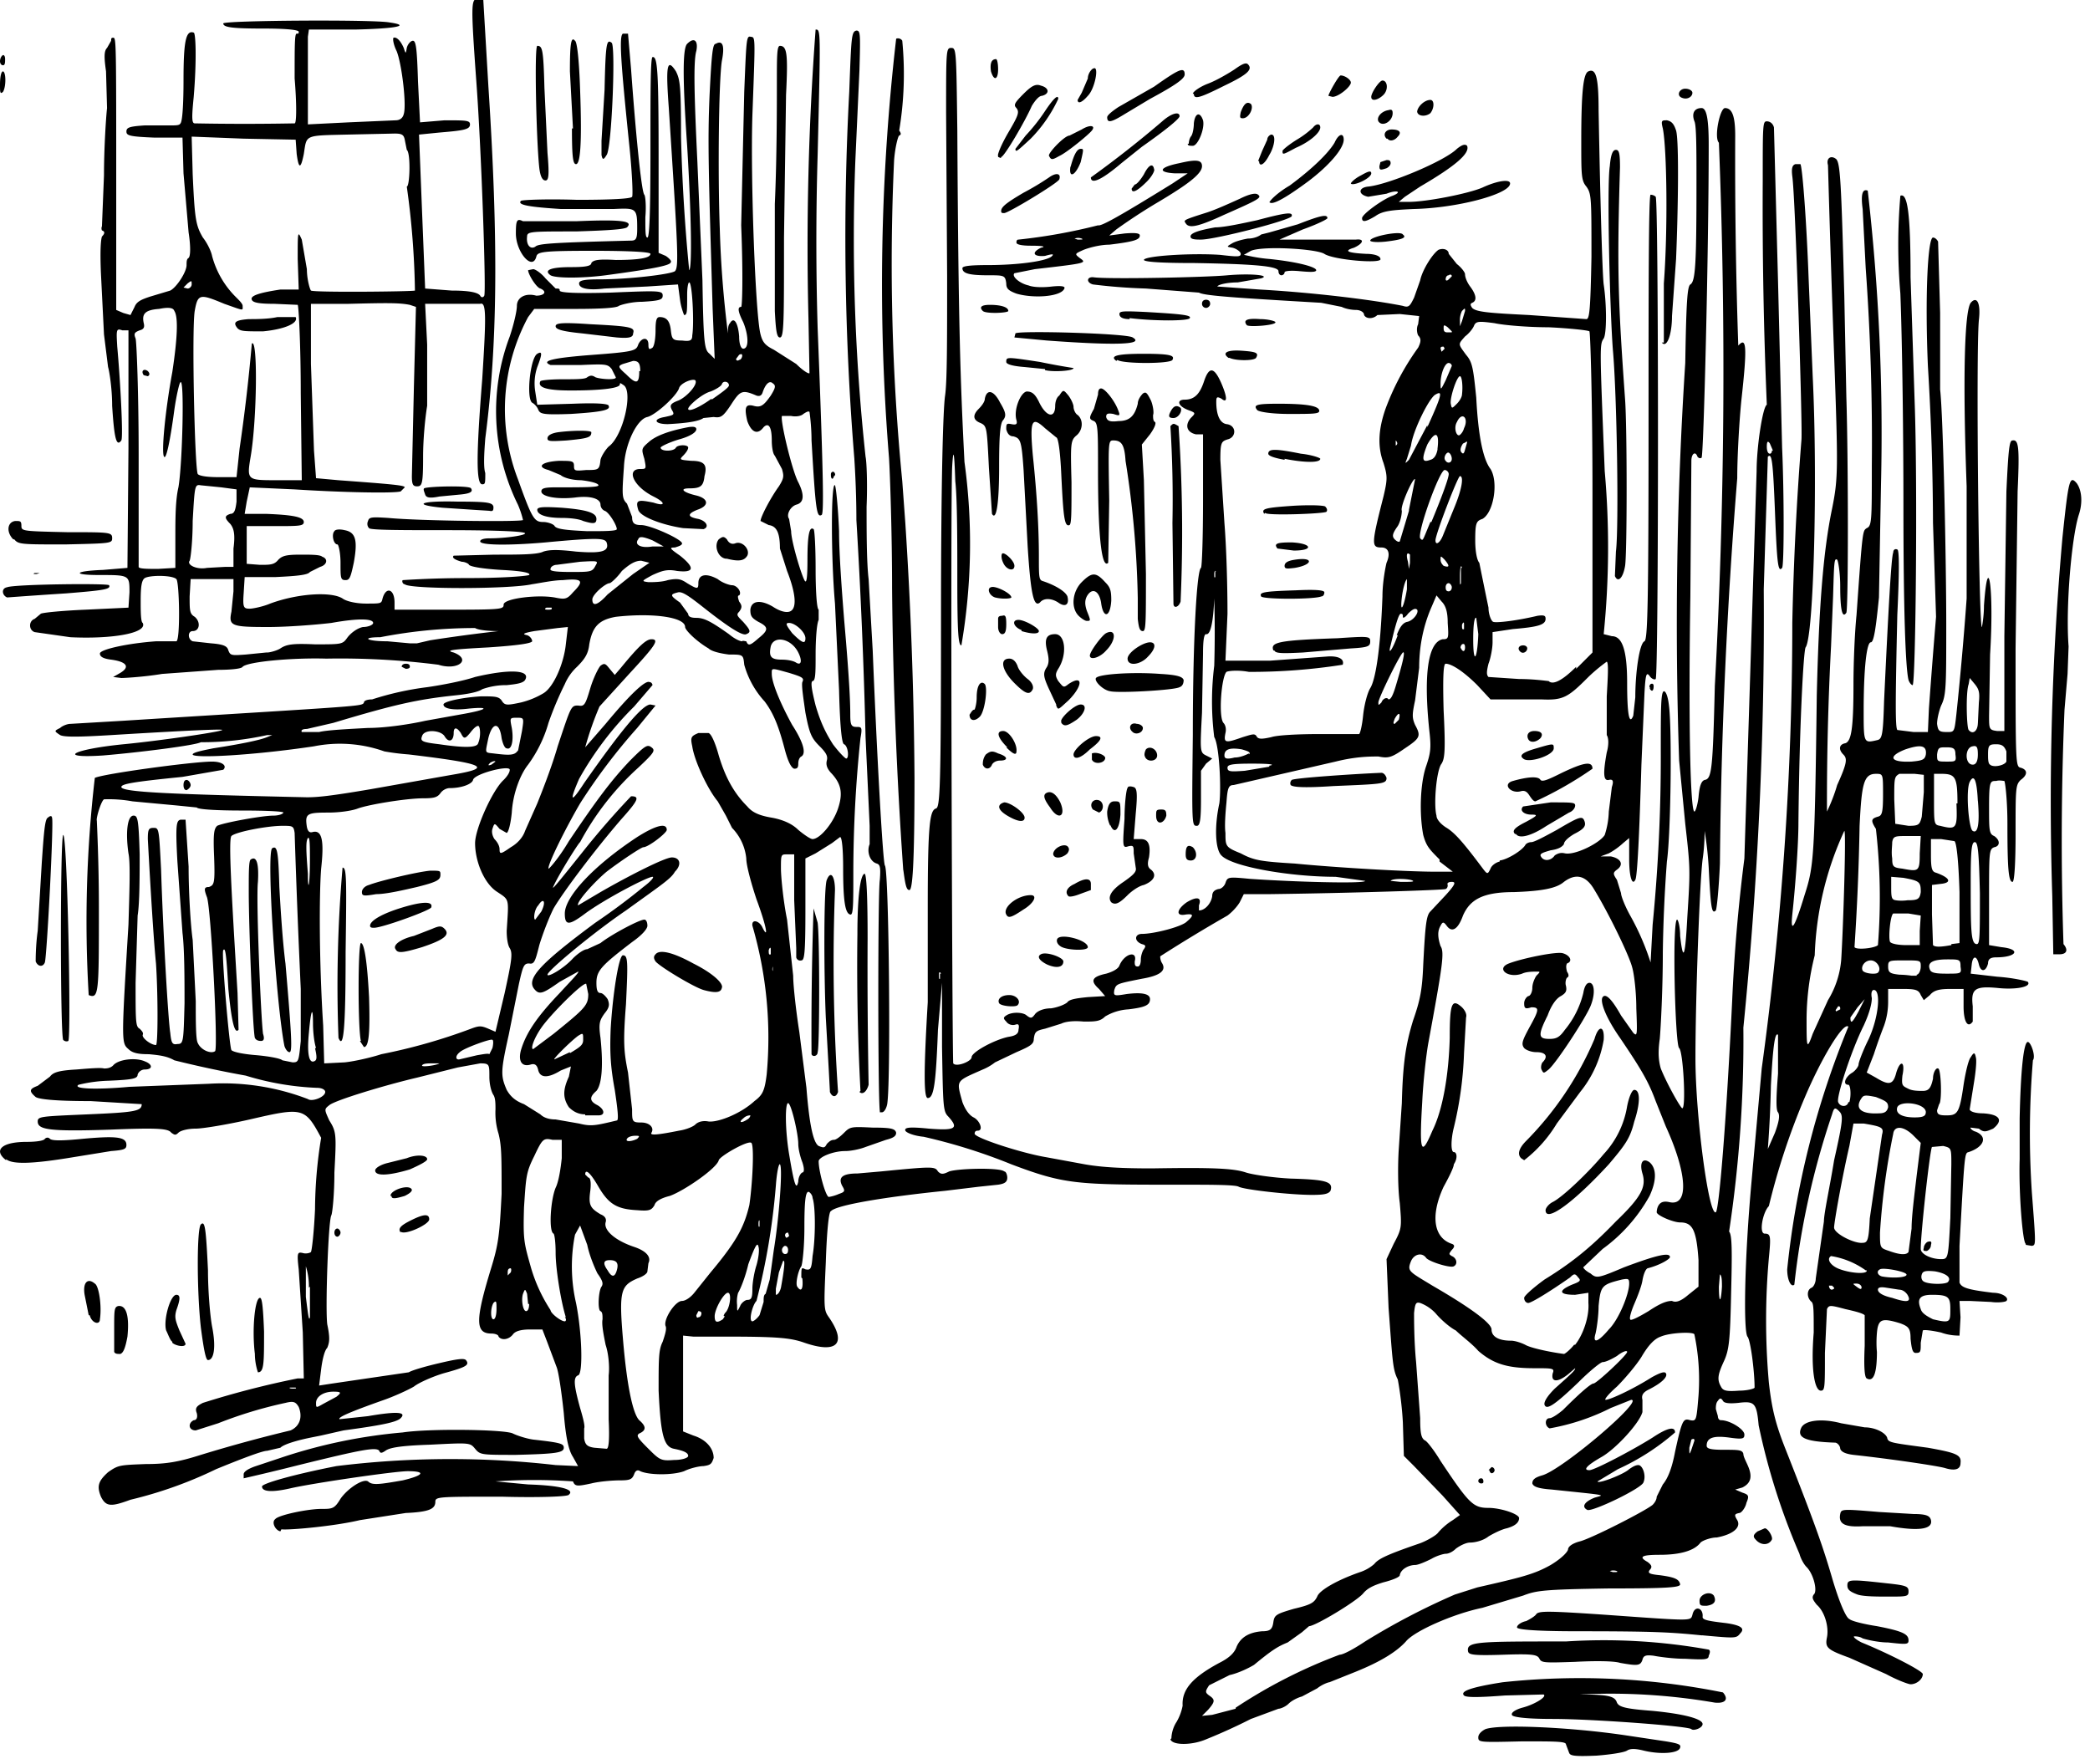 <?xml version="1.0" encoding="utf-8"?>
<svg xmlns="http://www.w3.org/2000/svg" xmlns:svg="http://www.w3.org/2000/svg" version="1.1" viewBox="0 0 205 173">
  <title>Ginger and Pickles look through the open door of their shop at a policeman walking past.</title>
  <path d="m153.9 171.9-.3-.8c0-.3-1-.3-4.3-.3-4.2.1-4.3.1-4.3-.4 0-.3.3-.6.7-.8 1.4-.5 8.3-.2 13.7.6l4 .6c1.2.2 1.5.3 1.4.6-.1.6-2 .7-3.6.3-.8-.2-1.3-.2-1.6 0-.3.2-1.7.4-3 .5-2.3.1-2.6 0-2.7-.3zm-39-1.4c0-.3.1-1 .5-1.6a5 5 0 0 0 .6-1.6c-.1-1.6 1-2.8 3.6-4.2 1-.5 1.5-1 1.7-1.6.4-.9 1.2-1.4 2.5-1.5.8 0 1-.2 1.1-.9.1-.7.3-.8 2-1.3 1.7-.4 2-.6 2.3-1.2.2-.6 1.9-1.6 4.2-2.4a4 4 0 0 0 1.4-.8c.4-.5 1.2-.9 4.4-2 .6-.2 1.5-.7 1.8-1 .4-.5 1-1 1.5-1.3l.7-.5-1.7-1.9-2.8-2.9-1-1-.1-3.3c-.1-1.9-.4-3.7-.5-4.2-.5-1-.5-1.7-.9-7l-.2-4.8.7-1.5c.8-1.5.8-1.6.6-4-.2-1.4-.2-3.8-.1-5.3l.3-4.5c.1-4 .4-5.8 1.1-8.1.7-2 .9-3 1-5.5.2-3.9.3-4.8.7-5.2l1.5-1.6c1-1.1 1-1.3.6-1.3-.3 0-.5.1-.4.3 0 .1 0 .3-.2.4-.2.1-9.3.4-17.2.5H122l-.4.8c-.3.5-.8 1-1.2 1.3a151.5 151.5 0 0 0-6.6 4c0 .1 0 .4.2.7.4.7-.2 1.2-2 1.5-2.5.5-2.5.5-2.7 1.1-.1.6 0 .6 1.2.4 1.6-.2 2.3 0 2.3.5 0 .6-.5.8-2.1 1a5 5 0 0 0-2.3.7c-.5.5-1 .5-2.1.5-1-.1-1.8 0-2.2.2l-1.6.5c-.9.2-1 .3-1.1 1 0 .5-.3.7-1.7 1.3l-2.1 1a5 5 0 0 1-1.2.7c-2.7 1.2-2.6 1-2 3.2.3.8.7 1.3 1.1 1.5.6.3 1 1.3.4 1.3-.2 0-.3.1-.3.3 0 .4 4.6 1.9 7 2.3l3.8.7c1.7.3 3.7.4 6.6.4 6-.1 8 0 9.2.4.6.2 2.5.5 4.4.6 3.5.1 4.2.3 3.9 1.2-.2.3-.6.4-1.8.4-2.1 0-6.6-.5-7.2-.8-.3-.2-2.8-.2-5.7-.2-10.2 0-11.3 0-16.6-2a55.4 55.4 0 0 0-8.6-2.7c-1-.1-1.7-.4-1.8-.6-.1-.3.3-.4 2.3-.2 2.6.2 3 0 1.9-1.2-.5-.5-.5-1-.6-6.8v-6.3L92 101c-.2 5.3-.4 6.7-1 6.7-.4 0-.4-2.7 0-9.4v-9.3c0-8.2.2-9.5.8-9.7.4-.1.5-1.7.5-19.3 0-12.6.2-19.9.4-21.2.2-1.4.2-5.3.2-11.7l-.1-16c0-6.2 0-6.4.5-6.4s.5.2.6 8.1c.1 19 .3 24.6.7 32.5a59 59 0 0 1-.3 18c-.3 0-.4-1.2-.4-6.4 0-3.5 0-8-.2-9.7-.1-3.1-.2-3.2-.3-1.5-.2 2.7 0 58.3.1 58.6.3.4 1.8-.2 1.8-.6 0-.5 2.2-1.7 3.6-2 .7-.1 1-.3 1-.7.1-.5 0-.6-.3-.5-.3.1-.7 0-.9-.3-.3-.3-.3-.4 0-.6.6-.4 1.7-.3 2 0 .4.3.5.3.8-.1.2-.3.8-.6 1.6-.6.7-.1 1.4-.4 1.6-.6.2-.3 1-.4 2-.5l1.7-.1-.6-.7c-.9-.8-.7-1.2.7-1.5.7-.2 1.2-.5 1.3-.8.5-1.2 1.8-1.5 1.5-.4 0 .3 0 .5.3.5.2 0 .3-.3.3-.7 0-.4.2-.9.3-1 .2-.3.2-.4-.2-.5-.8-.3-.7-1 0-1 1.2 0 3.9-.7 4.4-1.2.7-.6.7-.8-.1-.7-1 .2-.9-.5.1-1.2 1-.6 1.5-.5 1.2.3v.5c.6 0 1.2-.7 1.3-1.4 0-.4.2-.6.6-.7.3 0 .6-.3.7-.6.2-.6.3-.6 2.4-.4 4.3.3 11.3.5 11.3.2L131 86c-4.5 0-10.2-1-11.2-2.1-.6-.6-.7-2.8-.2-5.1.2-1.5 0-5.7-.5-6.5a28 28 0 0 1 0-7 112.4 112.4 0 0 0 0-6.6c-.1 2.5-.4 3.6-.8 3.5-.2 0-.3.6-.3 1.9l-.1 5.8c-.2 3.8-.2 3.9.4 4.2l.6.3-.6.5-.5.7v2.8c0 2-.1 2.6-.4 2.6-.5 0-.5 0-.4-8.9 0-9.6.4-16.2.8-16.4.1-.1.2-3 .2-6.6v-6.5h-.7c-.9-.2-1.1-.9-.5-1.6.5-.5.5-.5-.3-.8-1-.4-1.1-1-.3-1 1 0 1.5-.6 1.9-1.8.5-1.5 1-1.4 1.7.2.6 1.4.6 2 0 1.5-.4-.2-.5-.2-.5.3 0 1.4.4 2.1 1 2.2 1 .1 1 1.3.1 1.5-.6.2-.7.3-.7 2l.4 6.2c.2 2.5.3 6.2.3 8.9l-.2 4.6h4.4l5.5-.4c1.1-.1 1.8.2 1.6.8a58.1 58.1 0 0 1-9.2.7c-1.1-.2-2-.1-2.2 0-.5.5-.8 4.4-.3 5 .2.2.3.6.2 1-.2 1 0 1 1.7.4 1-.3 1.2-.4 1.4 0 .2.2.5.2 1.4 0 .6-.2 2.7-.3 4.7-.3h3.9c.1 0 .3-.8.4-1.8.1-1 .4-2.2.7-2.7.5-.8 1-3.6 1.2-9 0-1.4.3-2.9.4-3.3.4-.9.2-1.5-.5-1.5-1 0-1-.3.2-5 .4-1.7.4-2 0-3.3-.6-1.6-.5-3.3.2-5.3a25.1 25.1 0 0 1 3.2-6c.3-.6.3-.9 0-1.2-.1-.2-.2-.7 0-1.1l.1-.8-1.9-.2-2.2.1c-.4.4-1.1.4-1.3 0 0-.3-.4-.5-.8-.5s-1-.1-1.4-.3l-2-.4c-8.6-.5-11.5-.7-12-1l-5.2-.4a56 56 0 0 1-5.2-.4c-.7-.2-.6-.8.1-.7 1.4.2 11.1 0 13.1-.2 2.3-.2 4.3 0 3.3.3l-2.3.4c-1 0-1.9.2-2 .4l4.2.3c5.3.3 11 1 14 1.6.6.2.7 0 1.1-.8l.6-1.7c.2-1 1.2-2.6 1.8-3 .5-.2 1 0 1 .4l.8 1c.4.3.8.8.8 1 0 .3.2.8.5 1.2.6.8.7 1.4.2 1.6-.2.1-.2.2 0 .5.4.4 1.6.5 5.6.7l5.6.4c.3 0 .4-.8.5-6.1 0-5.8 0-6.2-.5-6.9-.5-.6-.5-1.1-.5-4.5 0-4.8.2-6.6.7-6.8.7-.3 1 .4 1 3.8.2 10.9.4 16.4.5 17.1.3 2 .3 4.8 0 5.3-.4.6-.4.6.1 13a84.6 84.6 0 0 1-.1 16l.8.2c1 0 1.5 1.3 1.5 4.6 0 3 .2 4.2.6 3.2l.2-1.8c0-2.4.4-5.3.9-5.5.3-.2.4-3 .4-22 0-12 0-21.8.2-21.8 0 0 .3 0 .5.2.3.2.3 47 0 47.3-.1.1-.4 0-.6-.3-.3-.4-.4-.2-.5 1.7l-.3 7c-.2 6.8-.4 11-.6 11.3-.3.6-.6-.3-.6-2v-2.1l-.6.5a7 7 0 0 1-1.4 1l-.8.3h1c1 .2 1.3.8.6 1.3-.4.3-.4.4 0 1l.4 1.3c0 .3.4 1.3.9 2.2a24.8 24.8 0 0 1 2 4.6l.2-3.7a168.3 168.3 0 0 0 .8-17c0-4.2 0-5.8.3-5.9.2 0 .4.5.5 1.4.3 2.2.2 12.4-.2 15.3a143 143 0 0 0-.4 8.9c0 3.6-.2 7.4-.3 8.5-.2 1.4-.1 2.2.1 2.9.6 1.5 1.9 3.8 2.1 3.9.4.1.1-5.6-.3-5.9-.4-.3-.7-12.6-.2-12.6.1 0 .3.7.3 1.6.3 2.7.5 2 .7-1.8.3-4.7.3-4.8-.2-9.2l-.6-6.2a396.6 396.6 0 0 1 .6-39c.1-6 .2-7.5.5-7.7.5-.3.6-2 .6-10 0-3.1 0-5.6-.2-6-.3-.8 0-1.3.7-1.3.5 0 .7 1.1.7 3.6 0 10.6-.5 30.6-.7 30.7-.2.1-.3 0-.4-.1-.2-.6-.6-.3-.6.4l-.1 13.4c-.2 12.4 0 21 .4 21 .1 0 .3-.6.4-1.4.1-1.2.3-1.6.6-1.7.7-.1.8-1 1-9.2a565.7 565.7 0 0 0 .4-53.3c-.5-.5.1-3.4.6-3.4.7 0 1 .8 1 2.7a536 536 0 0 0 .3 20.6c.8-.9.9 0 .3 5.4-.2 2-.4 5.4-.4 7.6a528.5 528.5 0 0 0-1.7 37.8c-.1 2.4-.3 4.4-.4 4.6-.4.4-.5-.2-.7-4.2a34.2 34.2 0 0 0-.4-3.6c0 .2 0 1.5-.2 2.8-.3 2.5-.7 13.8-.7 19.5 0 5.6 1.3 15.5 2 15.1.3-.2 1-8.3 1.6-20.7a166.4 166.4 0 0 1 1.2-14l1.2-38c0-2.4.6-6.3 1-6.5a460.2 460.2 0 0 1-.4-22c0-5.5 0-5.8.4-5.8.3 0 .6.2.7.6l.4 15.1.4 16.3c.2 4.5.2 11.6 0 11.8-.4.5-.5-.4-.7-5.5-.2-5-.3-5.8-.7-5.4l-.4 13a402.5 402.5 0 0 1-2 43 125.7 125.7 0 0 1-1.4 20c.3.3.3 2 .2 6-.1 4.7-.2 5.6-.7 6.7-.6 1.3-.7 1.8-.3 2.5.2.4.5.5 1.8.4.8 0 1.5-.2 1.5-.3 0-1.6-.4-4.7-.7-5-.4-.6-.3-7.5.4-15.2l1-11.1a322 322 0 0 0 3-43.7 308.9 308.9 0 0 1 .9-18c.1-1.5-.6-23.8-.9-25.8-.1-.8 0-1.1.3-1.2h.5c.2.4.6 5.7.8 11.2l.4 9.6c.5 10.2.1 25.6-.7 26.6-.2.4-.6 7.5-.7 17.2 0 2.2-.3 6.2-.6 9-.2 1.9.2 1.4 1.2-1.9.9-2.8 1-3.5 1.2-19.6.2-8.3.6-14 1.5-18.3.6-3 .6-3.8.2-15.1a2159.3 2159.3 0 0 1-.6-18.6c-.2-.7.3-1 .8-.6.4.4.5 2.1.8 13.4l.2 9.9c.2 6.3.2 20.8 0 21.2-.4.6-.6-.3-.6-2.6 0-1.3-.2-2.5-.3-2.6-.3-.2-.3.3-.4 3.6l-.2 4.9a291 291 0 0 0-.4 16.2s.6-1.2 1-2.6c1-2.2 1-2.6.6-3-.5-.5-.4-1 .2-1.1.6-.2.8-1.5.8-5.8 0-1.8.1-4.8.3-6.8.6-8.5.6-8.2 1-8.5.5-.2.5-.8.5-6.1a237 237 0 0 0-.6-19.4l-.3-5.8c-.2-1.5 0-2 .5-1.8a209.3 209.3 0 0 1 1.3 28.8l-.2 11.1c-.3 3-.5 4.4-.8 4.4-.4 0-.7 2.5-.7 6.7 0 3.2 0 3.2 1.3 2.9.5-.1.6-.4.7-3.8.4-8.5.7-14.2.9-14.6 0-.3.2-.4.4-.3.2 0 .2 2.2 0 6.4-.2 8.8-.2 11 0 11.3l1.6.2h1.4l.1-2.3a822 822 0 0 1 .7-9l-.3-9.2a266.2 266.2 0 0 0-.5-15.4c-.3-7 0-12.6.5-12.6.2 0 .4.2.5.4l.2 7v7.5c.3 2.6.6 16.8.6 23 0 6.1 0 7-.5 8-.2.5-.4 1.3-.4 1.8.1.7.2.8 1 .8.7 0 .7 0 .9-1.8a346.1 346.1 0 0 0 1-11.3v-11c-.4-10.8-.2-17.2.4-18 .6-.7 1 0 .8 1.7-.3 3.2 0 30.5.3 30.1 0 0 .2-1 .2-2.1.4-5.7 1-1.6.6 4.8l-.1 6c0 1.3 0 1.4.8 1.5h.7v-9.3l.2-14.2c.2-4.3.3-5 .6-5 .6-.1.7.6.5 5l-.2 15.4c0 11.3 0 11.6.5 11.7.7.2.7.7 0 1.2-.5.5-.5.8-.5 5.3 0 2.6-.1 4.7-.3 4.7-.4 0-.5-1.4-.5-5.7 0-2.2-.2-4-.3-4.2-.1 0-.5-.1-.8 0-.6 0-.7 0-.7 2.6 0 2.2 0 2.6.5 2.8.6.4.6 1 0 1.1-.5.2-.5.5-.5 5v4.6l1.2.2c2 .2 1.5 1-.5 1-.6 0-.8.2-.8.6-.2.8-.7.9-.9.1-.2-.9-.6-.9-.7 0l-.1.9 2.6.3c1.5.1 2.8.4 3 .5.4.5-1.2.8-3 .6-2.2-.2-2.6.1-2.4 1.8v1.5c-.5.7-.9 0-.9-1.5V97h-1.3c-1 0-1.6.1-2 .6l-.6.5-.3-.5c-.2-.5-.5-.6-1.7-.6h-1.5v1.3a7 7 0 0 1-.4 2.3 53 53 0 0 0-1 2.8l-.7 1.8.9.5c1.3.8 1.7.7 2-.5.4-1.3.9-1.1.6.3-.1 1 0 1 .6 1.3.4.2 1 .2 1.4.2.6 0 .8-.3 1-1.2 0-.6.3-1.1.5-1 .3 0 .4 3.3.1 3.5l-.2.6c0 .4.2.5.9.5 1.1 0 1.3-.2 1.7-3 .2-1.3.5-2.5.7-2.7.3-.5.4-.5.5 0 .1.3 0 1.4-.2 2.6l-.4 2.5c0 .2.5.4 1.3.4 1.7.1 2 .7 1 1.5-.7.3-.9.4-1.4 0l-.8-.1c-.1 0 .1.3.5.4 1.2.5.8 1.5-.7 2-.4.1-.4 0-.9 9.2v3.6c.2.5.8.7 3.3 1 .9 0 1.6.5 1.3.8-.1.1-.8.2-1.5.1l-2.1-.1h-1l.1 1.6-.1 1.8c-.2 0-1 0-1.8-.3-.9-.2-1.7-.3-1.8-.2l-.2 1.2c0 .9 0 1-.5 1-.3 0-.4-.4-.5-1.4 0-1-.2-1.2-1-1.5-1.6-.5-2-.4-2.2.3-.1.3-.2 1.5-.1 2.5 0 2-.3 3-1 2.6-.2-.1-.3-1-.2-3.2v-3c-.2-.2-1-.4-1.9-.6-1.5-.4-1.6-.4-1.8 0l-.2 4.3c0 3.4 0 3.7-.4 3.7-.6 0-1-2-.7-5.7 0-2.1 0-2.8-.2-3-.5-.4-.5-1.2 0-1.4.2-.1.4-.5.4-.9l.8-5.6c0-.8.6-3.5 1-6 .9-4 .9-4.4.5-4.8-.4-.4-.5-.4-.7.3A78.5 78.5 0 0 0 176 126c-.3.3-.7-.4-.7-1.5a85.1 85.1 0 0 1 6-23.8c-.5-.5-2.7 3.2-4.3 7a68.2 68.2 0 0 0-3.5 10.6c-.6.6-1 2.7-.4 2.7s.6.3.4 2.4a69 69 0 0 0 0 12.2c.3 2.7.7 4.2 1.7 6.7 3 7.6 3.7 9.7 4.6 12.8.7 2.3 1.3 3.6 1.6 3.7.2.2 1.4.5 2.7.7 2.6.5 3.1.8 3.1 1.4 0 .4-.2.4-2 .2-1 0-2.2-.3-2.5-.4-.3-.2-.7-.2-.8-.2-.2 0 .1.3.7.6 2.7 1.1 6 2.8 6 3.1 0 .5-.6 1-1.2 1-.2 0-1.3-.4-2.4-1l-3.6-1.6c-2.2-.8-2.4-1-2.2-2 .2-1-.2-2.5-1-3.2-.4-.5-.5-.7-.3-1 .4-.3 0-2-.7-2.7-.3-.3-.6-.9-.7-1.3a65 65 0 0 1-4-12.6c-.2-2.2-.4-2.4-2-2.2-1 .1-1.4 0-1.5-.2-.2-.3-.3-.3-.5 0-.2.2-.2.6-.2.8l.2.7c0 .2.1.4.3.4.9 0 2.3.9 2.3 1.4 0 .4-.1.5-1.5.3-1.5-.2-2.2 0-2.2.8 0 .3.4.4 1.7.4 1.4 0 1.8 0 1.9.4 0 .3.3.8.5 1.3.4 1 .2 1.6-.6 2l-.7.2.7.3c.6.2.7.3.4 1-.1.5-.5 1-.7 1-.5.1-.5.2-.2.7.4.7-.4 1.4-2 1.7-.6 0-1.4.3-1.6.5-.6.8-2 1.2-4 1.2-1.8 0-2.1.2-1.2.7.4.3.5.5.2.8-.2.3 0 .4 1 .5 1.5.2 1.9.4 2 .9 0 .3-1.2.4-7 .4-6.4.1-7.1.2-8.4.7l-4 1.2c-2.9.6-6.7 2.3-7.5 3.3-.9 1-2.5 2-5 3l-2.5 1c-.1 0-.7.2-1.2.6l-1.5.8c-.4.1-1 .4-1.3.7-.3.3-.8.5-1 .5l-2.7 1a55.6 55.6 0 0 1-4.4 2c-1.4.6-3.3.6-3.5 0zm6.3-3a50.4 50.4 0 0 1 10.2-5.2c.4 0 1.6-.7 2.5-1.3a68.3 68.3 0 0 1 8.8-4.6l2.2-.7c4.4-1 5.6-1.3 7.2-2.2 1-.6 1.6-1.2 1.7-1.5 0-.3.4-.6 1.1-.8 1-.2 6.5-3 7.2-3.6.2-.2.4-.5.4-.8l.6-1.2c.5-.6.9-1.6 1.2-3.2.7-3.2.8-3.3 1.5-3.1.6.1.6 0 .8-2.4a21.7 21.7 0 0 0-.4-6c0-.3-2.4-.2-3.3.2-.6.2-1.2.8-1.9 2-.5.8-1.6 2.1-2.4 2.9-.8.7-1.3 1.3-1.1 1.3.4 0 2.6-1 4.5-2.2.9-.5 1.3-.6 1.4-.4.2.3-.3.9-1.7 1.6-.6.3-.7.6-.6 1v1.2c-.3 1.1-2.6 3.6-4 4.4-1.4.8-1.9 1.3-1.2 1.3.5 0 4.3-2 6.2-3.2 1.5-1 2.2-1.1 2.2-.5a23 23 0 0 1-5.6 3.6l-2 1.2c0 .3 2.6-.7 3.1-1.2.3-.2.6-.4.9-.4.4 0 .8 1 .5 1.7-.2.6-5 2.9-5.5 2.7-.6-.3-.3-.8.7-1.2 1-.3 1.5-.2-4.2-.8-1.4-.1-1.8-.3-1.9-.6 0-.4.3-.6 1-.8 2-.6 10-7.4 8.7-7.4l-2 .8a21.7 21.7 0 0 1-6 2c-.5-.2-.5-1 0-1 .2 0 .7-.3 1.3-.8 2-2 2.8-2.6 3-2.6.3 0 3.3-2.8 3.3-3.1 0-.2-.5 0-1 .4-.5.3-1.1.6-1.4.6-.2 0-1.3.9-2.4 2-2.4 2.3-3.1 2.7-3.3 2.2-.1-.3.3-.9 1-1.6 1.8-1.6 2-1.8 2-2l-.7.6c-1 .8-1.7.8-1.5-.1.2-.5 0-.5-1.8-.5-2.6 0-4-.4-5.5-1.7-.6-.7-1.7-1.5-2.2-2-.6-.3-1.5-1.1-2-1.7a4 4 0 0 0-1.5-1c-.4-.1-.5 0-.6 1 0 .6 0 2.8.2 4.8l.4 5.5c0 1.5.1 2 .5 2.2.2.1.9 1 1.5 2 2.8 4.2 3.2 4.6 4.7 4.6 1.2 0 3 .6 3 1 0 .5-.5.8-1.2 1-.5.1-1.3.5-1.8.8-.5.4-1.3.6-1.8.6-.4 0-1 .3-1.4.6-.3.3-.7.5-1 .5-.2 0-.9.2-1.4.5-.6.3-1.3.6-1.6.6-.6 0-1.4.4-1.5 1 0 .2-.8.5-1.6.7-1 .3-1.6.6-2 1.1-.7.8-4.7 3.2-5.3 3.2l-.7.6-1.4 1c-1 .4-1.6.8-3.3 2.2-.5.3-1.5.8-2.4 1l-2 1c-.4.6-.4.7 0 1 .6.4.6.6-.1 1.4l-.6.6 1-.1 2.3-.6zm23.8-22.2c0-.2.1-.3.3-.3.1 0 .2.1.2.3 0 .1 0 .2-.2.2a.3.3 0 0 1-.3-.2zm1-1.1.3-.3c.2 0 .3.2.3.3 0 .1-.1.3-.3.3a.3.3 0 0 1-.2-.3zm12.6 9.9a1 1 0 0 0-.7 0l.3.1c.4 0 .5 0 .4-.1zm7.6-12.8c0-.2-.1-.2-.3-.1l-.2.8c0 .7 0 .7.2.2l.3-.9zm-11.7-9.4c.8-1 1.4-2.8 1.3-4.1v-1l-1.3.2c-1.6 0-1.7-.4-.3-1 .8-.3.9-.4.6-.7-.3-.4-.4-.4-.8 0-2 1.4-3.8 2.5-4.1 2.5-.2 0-.4-.2-.4-.5 0-.2.9-1 2-1.8 2.6-1.6 4.5-3.1 7-5.7 2.5-2.4 3-3.4 2.6-4.7-.3-1 0-1.6.7-1.1.7.6.7 1.8 0 3.3a16 16 0 0 1-4.6 5.2l-1.9 1.8c0 .1.3.4.7.6.6.5.7.5 3.3-.6 3.2-1.2 4.5-1.5 4.5-1 0 .2-1 .8-2.2 1.1-.2.1-.4.6-.5 1.2-.1.6-.5 1.6-.8 2.3-.3.7-.5 1.4-.4 1.5 0 .2.8-.2 1.8-.8 1.2-.8 1.8-1 2.3-1 .4.2.9 0 1.6-.6l1-.8v-2.6c-.2-3-.6-3.7-1.8-3.7-.7 0-2.3-.7-2.3-1 0 0 0-.4.2-.7.2-.3.5-.4 1-.3 2 .5 1.8-2.8-.3-7.4l-1-2.5c-.7-1.9-1.4-3.1-3.5-6.2-1.4-2-2-3.6-1.7-4 .3-.4.9.2 1.8 1.8l1.2 1.7c.4.4.4.2.3-2.4 0-1.5-.2-3.3-.4-4-.3-1.2-2.3-5.3-3.7-7.6-.8-1.4-1.8-1.7-3-.8-.7.6-2 .9-4.9 1-3 0-4.3.7-5 2.3-.5 1.4-1.1 1.7-1.6 1-.3-.4-.4-.4-.6 0-.3.5-.3 1.1 0 2 .4.6.2 1.9-1.2 9.5-.2 1.1-.5 3.7-.6 5.8-.3 5-.1 5.4 1 2.8 1-2 1.6-5.4 1.7-9.1 0-3.4.2-3.9 1.2-3 .3.3.5.7.4 1l-.2 3.5a36 36 0 0 1-1 7.3c-.3 1.2-.3 2.4 0 2.4s.4.6 0 1.2c0 .3-.5 1.3-1 2.2-1.3 2.8-1 5 .8 5.6.3.1.3.3 0 .6-.3.4-.3.4 0 .6.5.2.6.8.2 1-.3.2-2.3-.4-2.7-.8-.4-.6-1.2-.4-1.5.3-.4 1-.2 1 2.1 2.4 3.8 2.2 5.8 3.7 5.8 4.3 0 .7.7 1.1 1.9 1.1.4 0 1 .2 1.4.4.5.3 2.3.7 3.8.9.1 0 .6-.4 1-.9zm-2.9-13.2c0-.2.3-.6.7-.8 1-.5 3.6-3 5-4.7a9 9 0 0 0 2.3-4.7c.2-1 .5-1.6.7-1.6.6 0 .6 1.3 0 3.1-.4 1.6-.8 2.2-2.5 4.2-3.3 3.6-6.2 5.8-6.2 4.5zm-2.4-5.1c-.4-.4-.2-1 .5-1.7a32 32 0 0 0 6.7-10c.4-1.4 1-1.3.9.1a11 11 0 0 1-2.3 5.1l-2.3 3.1a13 13 0 0 1-3.2 3.6l-.3-.2zm2-8.7c-.1-.2 0-.6.1-.7.6-.6.3-1-.6-1-.5 0-1-.2-1.2-.4-.3-.4-.2-.7.5-2 1-1.8 1-2 .2-2-.6.2-.7.1-.7-.4 0-.3.2-.6.4-.7.2 0 .4-.4.4-.8s.2-.9.4-1.2c.4-.4.4-.4 0-.4-.3 0-1 0-1.4.2-1.4.5-2.6-.5-1.3-1s4.7-1.2 5.3-1c.7.2 1 .8.4 1-.1.2-.1.4 0 .8.2.3.2.5 0 .6-.1.1-.2.5-.1.8.1.5 0 .7-.5 1-.4.2-.9.8-1.3 1.9-1 2-.9 2.3.2 2.3.7 0 1-.2 1.5-.9a9 9 0 0 0 1.8-3.6c.1-.6.3-1 .6-1 .5 0 .6 1.1.1 2.3-.5 1.2-3.3 5.5-4.1 6.2-.5.4-.5.4-.7 0zm6.6 25.5c1-1 2-3.5 2-4.5 0-.5-.1-.5-.7-.4-2 .5-2.1.6-2.3 2.6 0 1-.2 2.3-.3 2.7-.3 1 .2.9 1.3-.4zm33.5-2c0-1.2-.2-1.4-1.8-1.4-1.2 0-1.5.4-1.1 1.4.1.4.6.7 1.2 1 1.7.4 1.7.3 1.7-1zm-4.2-1.4c-.2-.3-.5-.5-.8-.5l-1.3-.2c-.6-.1-.8 0-.8.2 0 .3.5.6 1.4.8 1.5.5 1.9.4 1.5-.3zm-18.2-.7c0-.6 0-1.2-.2-1.3l-.1 1.2c0 1.6.2 1.7.3 0zm11 0-.2-.2h-.3c0 .2.1.4.3.4l.2-.1zm2.7 0c0-.2-.2-.4-.5-.4-.4 0-.4 0 0 .3s.5.3.5 0zm8.5-.6c.3-.4-.2-.8-1.3-1-1-.1-1.2 0-1.3.3-.1.3 0 .6.2.7.5.3 2.3.3 2.4 0zm-4.1-.7c-.1-.3-2.3-.7-2.6-.5-.4.2-.2.6.2.7 1.1.2 2.5.1 2.4-.2zm-4-.4a8 8 0 0 0-3.4-1.4c-.5.3 0 1 .9 1.3 1.1.4 2.7.5 2.6.1zm8.3-5 .1-5.4c0-1.6 0-1.6-.8-1.8l-1.1.1c-.2.3-1.1 8.4-1.1 10 0 .5 1 1 2 1 .7 0 .7-.1.9-4zm-2.6 2.8c0-.3.3-.6.4-.6.3-.1.4 0 .3.3 0 .3-.2.5-.4.6-.3 0-.4 0-.3-.3zm-1.5.4.3-2.3c0-1.2.3-3.5.5-5.2l.4-3.2-.7-.7c-1-1-1.9-1-2-.2a70 70 0 0 0-1.3 9.7c0 1.5 0 1.5.9 1.8 1.1.4 1.7.4 1.9.1zm-3.8-3.3 1.2-8.2c.2-.7 0-.8-1.8-1.1h-1l-.4 2.2c-.7 3-1.5 7.5-1.5 8 0 .6 2 1.6 2.8 1.5.5 0 .6-.3.7-2.4zm-9.3-8.4c.4-1.1.5-1.7.3-2-.2-.2-.2-1.3 0-3.8v-3.8c-.3-.3-.5 1.1-.7 5a111.6 111.6 0 0 1-.3 6.2l.7-1.6zm14.8-2c0-.9-2.5-1.2-2.8-.5-.2.6.4 1 1.7 1 1 0 1.1-.2 1.1-.6zm-3.7-.5c0-.5-.2-.6-1.2-1-1-.2-1.2-.2-1.4.1-.7 1-.1 1.6 1.7 1.5.6 0 .8-.2.9-.6zm-3.8-.5c.2-.7.1-1.7-.1-1.7-.6 0-.3-.8.4-1.2.3-.2.6-.6.6-.8 0-.2.4-1.3 1-2.5 1-2.2 1.2-4.8.5-4.8-.2 0-.3.3-.2.8 0 .5-.2 1.4-.8 2.7-1.2 2.4-2.7 7-2.5 7.5.2.5.9.5 1 0zm-3.6-6.7 1.5-3.3a9 9 0 0 0 1.3-4c.2-3.2.5-12.7.3-12.6a31.5 31.5 0 0 0-2.9 12.2 26 26 0 0 0-.8 6.2c0 2.8 0 3.2.6 1.5zm4.5-2.2.6-1.2-.7.8-.7 1c0 .7.2.5.8-.6zm-1.8-.2c0-.2 0-.3-.2-.3l-.2.3c-.1.1 0 .2 0 .2l.4-.2zm-88.2-3.5c-.1-.2-.2-.2-.2.1 0 .3 0 .5.1.4v-.5zm95.7.1c.2 0 .4-.4.4-.8 0-.6 0-.6-1.6-.6-1.5 0-1.6 0-1.6.6s.2.7 1.1.8a9 9 0 0 1 1.2.1h.5zm-3.8-.2c.4-.4-.1-1.2-.7-1.2s-1 .6-.8 1c.2.3 1.3.4 1.5.2zm8.1-.6c0-.7-.1-.7-1.3-.7-1.4 0-2 .3-1.7 1 .1.3.5.4 1.6.4 1.5 0 1.5 0 1.4-.7zm-8.1-2.1a59.5 59.5 0 0 0-.2-11.4c-.5-.8-.5-1 .2-1.2.4-.1.5-.4.5-2.2 0-2 0-2-.7-2-1.2 0-1.4 1-1.6 5.1a242.7 242.7 0 0 1-.5 11.9c.2.3 2 .1 2.3-.2zm4.1-1.4.1-1.5-1.2-.2h-1.5c-.3.2-.5 2.5-.3 2.8.2.2.9.3 1.6.3h1.3zm3.1 1.3.8-.1v-5c-.1-3.2-.3-4.9-.5-5l-1.3-.2h-1v1.6c0 1.3.1 1.6.5 1.7 1.4.5 1.6 1 .4 1.1l-.8.1v2.9l.1 3c.2.2.7.2 1.8 0zm2.8-5c-.1-4.2-.2-5-.5-5s-.4.7-.4 3.8c0 4.8 0 6.2.6 6.2.3 0 .3-.8.3-5zm-5.8-.1c0-1-.1-1.1-1.7-1.4l-1.2-.1v1c0 .6 0 1.1.2 1.2 0 .1.7.2 1.4.1 1 0 1.2-.1 1.3-.8zm-49.8-1.1c-.2-.2-2-.3-2.2 0l1 .1c.8 0 1.3 0 1.2-.1zm8.5-2c.8-.1 2.2-1 2.5-1.5.1-.2.4-.3.6-.3.3 0 1.4-.6 2.5-1.2 2.2-1.3 2.5-1.4 2.7-.9.2.5 0 .8-1 1.3-.5.3-1 .7-1 1-.2.3-.6.5-1.3.6-.7.2-1 .3-1 .5.2.6 1 .6 1.4 0 .3-.2.6-.3 1-.2 1 .2 3.4-1 3.9-1.8a8 8 0 0 0 .4-2.3l.3-2.4c.2-.6.1-.8-.3-.7-.5.1-.6-.5-.2-2.7.2-.7.2-1.4 0-1.7v-3.8c.1-1.8.2-3.3 0-3.4 0 0-1 .7-1.9 1.6-1.9 1.9-2.4 2.2-4.5 2.1h-5l-1.3-1.4c-1.3-1.3-2.5-2.1-3.1-2.1-.2 0-.3 1-.2 4.6.2 4 .1 4.7-.2 5.2-.5.6-.8 4-.5 5.1 0 .4.5.9 1 1.2.8.5 1.6 1.4 3.4 3.8.6.8.6.8.9.2.1-.3.5-.6.9-.7zm1.5-2.6c-.3-.3-.1-.6 1.1-1.2 1.1-.6 1.2-.7.5-.7s-1.2-.4-.8-.8l2.7-.4c2.1 0 2.4 0 2.4.3s-.3.6-.6.7l-2.2 1.3c-1.5 1-2.7 1.3-3 .8zM150 78c-.2-.3-.4-.5-.8-.4-1 .3-1.9-.7-.8-1 1.4-.4 2.5-.5 2.7-.1.2.2.7 0 2.1-.7 2.1-1 3-1.2 3-.4a36 36 0 0 1-5.6 3.2c-.2 0-.4-.3-.6-.6zm-.6-3.6c-.4-.3-.1-.6 1.3-1 1.7-.5 1.7-.5 1.7 0 0 .7-2.5 1.5-3 1zm.5-1.9c-.2-.4 0-.8.6-.8.7 0 .9.3.6.7-.4.4-1 .5-1.2.1zm-8.7 11.8c-1-1-1.3-1.3-1.6-2.4-.4-2.1-.3-5.1.3-6.8.4-1.2.5-1.7.3-3.4-.6-5.7-.1-8.7 1.3-9 .6 0 .6-.1.5-1.6 0-1.1-.2-1.7-.6-2.1l-.5-.6-.6 1.4c-.7 1.7-1.1 3.6-1.1 5.7l-.4 3.2c-.3 1.4-.3 1.7 0 2.4.6 1.1.5 1.3-1 2.3-1.3.9-1.6 1-2.6.8-.8 0-2.2 0-4.2.5L121 77c-.5 0-.6.3-.7 1.7-.1 1-.2 2.3-.1 3 0 1.3 0 1.4 1.5 2 1.3.7 2 .8 5.3 1 4.1.4 11 .8 13.8.8h1.7l-1.3-1zM126.6 77c-.1-.2 0-.4.1-.5.3-.2 6.3-.6 8.8-.7.2 0 .4.2.5.5 0 .6-.4.6-5.2.8-3 .2-4 .1-4.2-.1zm61.7 6.7.1-1.7h-1.3c-1.2 0-1.4 0-1.5.6 0 .4-.1 1 0 1.6 0 .8.1.9 1 1 1.6.3 1.7.3 1.7-1.5zm5.7-5.1c-.1-2.2-.4-2.7-.8-1.9-.4.8-.1 4.6.3 4.8.5.3.7-.7.5-3zm-2 .2c0-2.6-.2-2.9-1.6-2.9h-.7v2.5c0 2.4 0 2.5.6 2.6 1.6.4 1.7.3 1.6-2.2zm-3.5 1.3.2-2.4V76l-.9-.1h-1.5c-.5.3-.5.4-.5 2.5l.1 2.4 1.3.2c1 0 1.1-.1 1.3-.9zm-64-5c.6-.1.2-.2-1.7-.2-2 0-2.4.1-2.4.4 0 .4.3.4 1.7.3l2.4-.4zm72.3-.4v-1c-.2-.5-.4-.7-1-.7-.7 0-.8.1-.8 1 0 .4 0 .9.2 1 .3.3 1.4.1 1.6-.3zM194 74c0-.7-.1-.9-.5-.8-.8.1-.8 1.8 0 1.8.3 0 .5-.3.5-1zm-5.1 0c.1-.9-.5-1-2-.5-1.8.7-1.5 1.3.6 1.2 1.1-.1 1.3-.2 1.4-.7zm2.9 0c0-.6-.2-.7-.9-.7s-.8 0-.9.7c0 .7 0 .7 1 .7.8 0 .9 0 .8-.7zm-69.3 0c.2-.2 0-.3-.7-.5-1.2-.2-1.7 0-1.7.6 0 .3.2.4 1 .2.6 0 1.2-.3 1.4-.4zm71.5-3 .1-2.1c.1-1 0-1.3-.4-1.8l-.5-.6-.1.6c-.3.8-.2 4.3 0 4.5.4.5.9.1.9-.7zm-56.8-.4c.2-.7 0-.8-.4-.1-.1.3-.2.5 0 .5l.4-.4zm-1-2c.2 0 .4-.3.7-1.3.6-2 1-3.5.7-3.3-.4.4-2.4 4.5-2.4 4.9 0 .3 0 .3.3 0 .1-.3.4-.5.6-.4zm18.4-3 1.6-1.6V48.3c0-8.6-.2-15.7-.3-15.8-.1-.1-1.9-.3-4-.4-2 0-4.4-.2-5.3-.4-1.5-.2-1.8-.2-2 .2-.1.3-.5.8-.9 1.1-.7.8-.7.7.1 1.8.6.7.7 1.2 1 4.2.2 3.9.7 6.1 1.4 7 .8 1.3.3 4.3-.8 4.9-.6.2-.7.4-.7 2.1 0 1.2.2 2 .4 2.2a631.1 631.1 0 0 0 .9 4.4c0 .7.3 1.4.5 1.4.3.1 2.2-.1 4.3-.6.7-.1.8 0 .8.3 0 .6-.8.8-3.2 1l-2 .3v1c0 .6-.2 1.6-.4 2.1-.2.8-.2 1.1 0 1.3l3 .2c1.5 0 2.8.2 2.9.2.4.4 1.3 0 2.7-1.4zm-5.5-1.7c-.3-.3-.1-.6.3-.6.2 0 .4.1.4.3 0 .3-.4.6-.7.3zm-4.1-1.7-.2-1.6c-.2-.1-.3.8-.3 2.1 0 2.5.4 2.1.5-.5zm-8 .1c.3-.8.6-1.2 1-1.3.6-.1 1.2-.9 1-1.2-.2-.2-.5 0-.9.4-.2.3-.5.5-.5.3s0-.3-.2-.3-.5 1-1 3.1c-.3 1.1.2.4.7-1zm6.7 1.2c0-.3-.1-.4-.3-.3-.1.1-.2.3-.1.4.2.4.4.3.4-.1zm-.1-2.3c0-.2-.1-.2-.2.1 0 .3 0 .5.2.4V61zm-5.6-3.4v-1c-.2.2-.4 1-.5 1.8-.2 1.7.2 1 .5-.8zm4.4-.2c0-.2-.2-.4-.3-.4-.2 0-.3.2-.3.4 0 .3.1.4.3.4.1 0 .3-.1.3-.4zm1-1.9c-.1-.4-.2 0-.2.8s0 1 .1.7v-1.5zm-24.1.4c-.1-.2-.2-.1-.2.2 0 .3 0 .4.1.3V56zm19-1.7c-.3-.3-.4 0-.2.7l.1.7.1-.6v-.8zm3.4.5c-.4-.4-.4-.4-.4 0 0 .3.2.5.3.6.6.2.6 0 .1-.6zm-3.5-4.9.6-3c-.2-.2-1.5 2.7-1.3 3.1 0 .3-.1 1-.4 1.5-.5.7-.6 1-.3 1.3.2.2.4.3.5.2l.9-3zm3.3 2.6 1.1-2.7c.8-1.9 1-3.2.6-3.2-.2 0-2.4 5.7-2.4 6.3 0 .5.4.3.7-.4zm-1.1-1.4c1-2.4 1.7-4.3 1.7-4.7 0-.2-.2-.4-.4-.4-.5 0-2.7 6.1-2.4 6.7.3.3.2.3 1-1.6zm-.4-9.3c1.5-3.3 1.5-3.6.8-3.2-.6.3-2.2 3.5-2.4 5L138 45c-.2.5-.2.5.2.1l1.8-3.4zm1 2.1c.2-1.6-.2-1.8-1-.4-.6 1.5-.5 1.8.3 1.5.4-.1.6-.5.7-1zm1.4 1c0-.2-.1-.5-.3-.6-.2-.1-.6.5-.3.8.2.3.6.2.6-.2zm1.5-1.6c0-.2-.1 0-.4.1-.2.3-.3.6-.2.8.2.3.3.2.4-.2l.2-.7zm30 .8-.3-.7c-.2-.3-.3-.2-.3.3 0 .4.1.7.3.7.1 0 .2-.1.2-.3zm-37-1v.5c.2-.1.2-.3 0-.5zm6.7-1.2c.5-1-.2-1.7-.7-.6-.3.5-.1 1.3.2 1.3.1 0 .4-.3.5-.7zm-.2-3.3c.1-.8 0-1.8-.2-1.8-.3 0-1 2.1-.9 2.7.1.5.1.5.6 0 .3-.3.5-.7.5-.9zm-1-2.8c0-.2-.2-.3-.3-.3-.4 0-.8 1.1-.8 2 0 .7 0 .7.5-.3l.6-1.4zm-.7-1.7-.1-.2c-.2 0-.3 0-.3.2l.1.3.3-.3zm.7-1.7-.4-.4c-.4-.3-.4-.2-.4.1 0 .3.1.4.4.4h.4zm1.3-2c0-.3 0-.3-.3 0a2 2 0 0 0-.2 1v.5l.2-.5.3-1zm-1.3-3.4c0-.2-.2-.2-.3-.1-.2 0-.3.2-.3.4 0 .1.1.2.3 0l.3-.3zm23.5 142.5c-.3-.3-9.7-1-13.6-1-2.8 0-4-.2-4-.4-.1-.2.3-.5 1-.7 1.2-.3 2.5-1.1 2.1-1.3l-3.8.1c-2.6.2-3.8.2-4 0-.4-.4.6-.8 3.8-1.3a71 71 0 0 1 21.6 1c.6.7.2 1.1-.8 1a60.2 60.2 0 0 0-13.3-.8c3 0 3.5.2 3.7.8.2.4.7.6 3.4.8 3.2.3 5 .8 5 1.3 0 .4-.9.7-1.1.5zm-7-6.5c-.6-.2-2.6-.2-4.4-.1-3 .1-3.3.1-3.5-.3-.2-.4-.6-.5-3.5-.4-3 .1-3.4 0-3.5-.3-.2-1 .8-1 9.6-1a58 58 0 0 1 14 .8c.2.1.1.4 0 .6 0 .4-.4.4-2.3.3-1.2 0-2.6-.2-3.1-.3-.8-.1-1 0-1.1.4-.2.6-.5.6-2.2.3zm8-2.7c-3-.3-4.6-.4-12-.4-4.8 0-6.2-.2-6.1-.4 0-.2.4-.5.9-.6.4-.2.9-.5 1-.7.3-.3 1.2-.3 7 .1 8.4.6 8.1.6 8.3 0 .2-1 1.1-.7 1 .2 0 .3.6.4 2.3.6 1.4.2 1.9.5 1.4 1-.4.5-.4.5-3.7.2zm-.2-3.4c0-.6 1-1 1.4-.5.3.6 0 .9-.7 1-.6 0-.7 0-.7-.5zm15.5-.6c-.8-.3-1-.5-1-.9 0-.6.3-.6 3.9-.2 1.9.2 2.1.3 2.1.8s-.2.5-2 .5c-1 0-2.4 0-3-.2zm-10-5.4c-.3-.3-.2-.5.2-.8l.7-.3c.3 0 .8.8.7 1.1-.3.6-1.1.6-1.6 0zm-144.7-.8c-.5-.1-.9-.9-.5-1.2.3-.4 3.2-1 4.5-1 1.1 0 1.3 0 1.9-1 .7-1 2.2-2 2.7-1.7.4.4 1.1.3 3.4-.1 2.1-.5 2.3-.9.5-.9-1.3 0-9.5 1.2-11.6 1.7-1.8.4-2.7.3-2.7-.2 0-.3 3.2-1.2 7.3-2a91 91 0 0 1 21.5-.1l2.2.1-.5-.9c-.4-.6-.7-1.8-.9-4.3-.2-1.9-.5-4-.7-4.5l-.9-2.4-.5-1.3H52c-1 0-1.5.2-1.7.5-.4.5-1.1.6-1.4.2 0-.2-.4-.3-.7-.3-1.6 0-1.6-1.3 0-6.5.7-2.3.8-3.2 1-7.2 0-3.7 0-4.7-.3-5.9a7 7 0 0 1-.3-2.4c0-.5 0-1.1-.2-1.4-.2-.3-.4-1-.4-1.8 0-1.2 0-1.3-.9-1.3l-2.2.4-4 1c-3 .7-8 2.2-8.6 2.7-.5.4-.5.4 0 1.5.7 1.1.7 1.4.5 5.1 0 2.2-.2 4-.3 4.2-.3.5-.6 9.2-.4 10.7.3 1.4.2 1.8 0 2.3-.3.3-.5 1.3-.6 2.1l-.2 1.6 1.3-.2a13322.5 13322.5 0 0 1 7.5-1.1c.3-.2 1.7-.6 3-.9 1.7-.4 2.4-.5 2.6-.3.4.5 0 .7-2.2 1.3-1 .3-2.4.9-2.9 1.3-.5.3-2 1-3.2 1.4-2.8 1-4.3 1.6-4.1 1.8l2.8-.3c2.9-.5 3.8-.4 3.2.2-.4.4-1.9.7-5.6 1.2l-2.2.5-1 .2c-1 .2-2.6.6-3 1l-1.3.3c-.5 0-2.8.9-5 1.8a41 41 0 0 1-8.4 3c-1.9.7-2.4.7-2.9-.3-.4-1-.3-1.5.7-2.4 1-.7 1.1-.7 3.7-.8 2 0 3.2-.2 5.4-.9a146 146 0 0 1 8.8-2.4c.9-.4 1.2-1.3.8-2.3-.3-.5-.5-.6-1.3-.4a42 42 0 0 0-6.6 2l-2.2.7c-.7 0-.8-.7-.2-1 .3 0 .4-.3.3-.7-.2-.5 0-.7.6-1a88 88 0 0 1 9.3-2.4h.6l-.1-4.5-.4-6.2c-.2-1.7-.1-1.7.4-1.6.3.1.7 0 .8-.1.1-.2.3-2 .4-4.2a44.4 44.4 0 0 1 .6-7c-1.6-3-1.8-3-7-1.8-2.2.5-4.6.9-5.3.9-.8 0-1.5.2-1.7.4-.3.3-.4.2-.7 0-.3-.4-1.2-.5-6-.3-6 .2-7.1 0-7.1-.8 0-.5.3-.5 4.9-.7 4.6-.2 5.3-.3 5.3-1l-5-.3c-3.7 0-5.1-.2-5.4-.4-.7-.6-.6-.8.2-1.1l1.2-.9c.3-.4.8-.6 2.6-.7 1.2-.1 2.4-.2 2.7-.1.2 0 .6 0 .9-.3.5-.6 2.2-.8 3.1-.4.8.3.8.8 0 .8-.3 0-.6.2-.7.5 0 .4-.5.5-2.8.6a14 14 0 0 0-3 .4c-.6.4 1.7.5 5 .2l7.8-.3a23.2 23.2 0 0 1 9.7 1.5c.4.3 1.7-.2 1.7-.7 0-.2-.3-.4-.8-.4a27.4 27.4 0 0 1-7-1.2 106.6 106.6 0 0 1-7-1.5c-.7-.4-1.4-.5-2.5-.6-1 0-1.6-.1-2-.5-.7-.6-.7-.7 0-12.2.1-3.3.2-6.1 0-7-.3-2.1-.1-3.7.5-3.7.4 0 .5.3.6 3.8 0 2 0 4.8-.2 6l-.2 6.6c0 3.8 0 4.3.4 4.5.2.2.4.4.3.6-.1.3.8 1 1.3 1 .2 0 .2-5 0-8-.3-3-.7-10.3-.8-12.2 0-1 .1-1.1.6-1.1s.5.2.7 4.1c.2 6.3.7 14.8.9 16 .1 1 .2 1.2.7 1.1.6 0 .6-.2.7-4 0-2.2 0-5.3-.2-6.9l-.5-7c-.2-3.6-.1-4 .3-4.1h.5l.3 4.6c0 2.6.2 5.8.4 7.2l.3 6c0 1.9 0 3.8.2 4.1.3.7 1.3 1.1 1.7.8.3-.4-.4-14-.8-15.1-.3-.8-.3-1 .2-1 .5-.2.6-.3.5-3-.1-2.3 0-2.7.3-3 .6-.3 4.4-1 5.5-1 .4 0 .9-.1 1-.3 0-.1-1.4-.2-4.1-.2-2.3 0-4.3-.1-4.4-.3l-2-.2-4.3-.4a13 13 0 0 0-2.8-.2c-.3.2-.8 1.9-.7 2.1 0 .2.2 4 .2 8.5 0 8.4 0 9-1 8.6a122 122 0 0 1 .6-21.3c.8-.4 9.6-1.6 11.5-1.6 1 0 1.5.4 1.1.8l-4 .7c-5 .5-6 .7-6 1 .1.5 4.7.7 18.2 1 1 0 2.2-.1 6.3-.8l7.9-1.4c4.2-.7 3.3-1.1-4.2-2a24 24 0 0 1-2.4-.3 13 13 0 0 0-6.9-.5c-6 .9-11.9 1.2-11.9.8 0-.2 1-.4 2-.6 2.6-.4 4.6-.8 5.3-1.1l.5-.2h-.5a29.7 29.7 0 0 1-6.5.7c-.5.3-6 1-9.6 1.3-4.6.3-3-.6 2-1.1 3.2-.3 9.5-1.2 9.7-1.4.1-.1-2.7 0-10.9.5-3.3.2-4.6.2-5 0-.6-.4-.6-.4 0-.7.2-.2.7-.4 1-.4l5.1-.3c23.9-1.5 23.5-1.4 23.7-1.8 0-.2.4-.3.8-.3a29.3 29.3 0 0 1 5.4-1.2c1.4-.2 3.5-.6 4.7-1 3.4-.8 5.5-.7 4.9.3-.2.3-.8.4-1.8.5a7 7 0 0 0-2.4.4c-.4.3-1.6.5-2.6.6-3.8.4-6 .9-12 2.7l-2.6.6c-.4 0-.6.1-.5.3h1.7c.8-.2 3-.3 4.8-.4 1.8 0 4.3-.4 5.6-.7l3.9-.7c2.2-.4 2.5-.7.4-.5-1.6.2-2.5 0-2.5-.4 0-.3 1.9-.7 3.7-.8 1.3 0 1.7 0 2 .4.3.5.5.5 1.9.2a8 8 0 0 0 2.2-.9c1-.6 2-2.9 2.2-4.8l.2-1.7-1 .1-2.3.3c-1.1.2-1.2.3-.7.4.3.1.5.4.5.6-.1.2-1.3.4-4.3.6-3.8.2-4.2.3-3.4.5 1.8.7.4 1.8-1.5 1.2a76 76 0 0 0-11-.6c-3.3-.1-7.7.3-8.2.8-.1.2-1.2.3-2.4.3l-5.5.4c-1.8.3-3.7.4-4 .4l-.8-.1.7-.4c1-.6.6-1.1-.9-1.3-.8-.1-1.1-.3-1.1-.6 0-.4 2.7-1 5.5-1.2h2c.4-.1.3-5.8 0-6.1-.4-.4-2.6-.4-3.1-.1-.3.2-.4.8-.4 2.2 0 1 0 2.1.2 2.2.5 1-3 1.6-7.1 1.4L3.4 62c-.6-.2-.6-1.1 0-1.3l.6-.5c.1-.1 2-.3 4.4-.4l4.2-.2.1-1.5c0-1.7 0-1.7-3-1.7-2.7 0-2.4-.4.4-.5l2.4-.2.1-11.7V32.4H12c-.6-.2-.6-.1-.5 1.6.3 3.3.6 8.9.4 9.2-.5.7-.7-.3-.9-3.4 0-1.8-.3-3.5-.4-3.8l-.4-3.2-.3-6c-.1-2.4 0-3.3.1-3.6.3-.3.3-.5 0-.6 0 0-.1-.2 0-.4l.2-5c0-2.7.2-5.7.3-6.6L10.4 7c-.2-1.4-.2-2 .1-2.3l.4-.7c0-.2 0-.3.2-.3.3 0 .3.2.3 15.3v11.4l.7.3.7.2.4-.8c.2-.5.6-.7 1.5-1l2-.6c.6-.3 1.6-1.8 1.6-2.5 0-.3 0-.6.2-.7.2-.2.2-1.2 0-2.5L18 17l-.1-3.5h-2.7c-2.5-.1-2.8-.2-2.8-.6 0-.4.3-.5 1.8-.6h2.5c.6 0 .9 0 1-.2.2-.2.3-2 .3-4.2 0-3.7.2-5 1-4.7.2 0 .3 2.7 0 6.3-.2 2-.2 2.6.1 2.6a256 256 0 0 0 9.8 0c.2 0 .2-2 0-4.4 0-3.3 0-4.4.2-4.4s.2 0 .2-.2c-.1-.2-1.5-.3-3.4-.3-3 0-4-.1-4-.5 0-.3 14.7-.4 16.3-.1 2.1.3.8.6-3.4.7h-4.5l-.1.7v8.6l4-.2 4.6-.2c.4 0 .7-.2.8-.6.3-.9-.2-5-.7-6.2-.3-.6-.4-1.2-.3-1.3.3-.1.7.3 1 1 .2.6.2.6.3 0 .1-.4.4-.7.6-.7.3 0 .4.7.5 4l.2 4 2.4-.2c2.1 0 2.5 0 2.5.4 0 .5-.6.6-3 .8l-2 .2.3 7.6.3 7.5 2.6.2c1.8 0 2.6.2 2.8.5.1.2.3.2.4 0 .2-.4-.3-14.8-.8-21.3-.5-7-.5-7.8.1-7.8h.6l.5 8.5c1 15.3.9 25.4-.3 34.6-.1 1.3-.2 2.8 0 3.4 0 1 0 1.1-.3 1.1-.6 0-.6-2.8 0-10.3.4-6.3.4-7.6-.2-7.4h-5.4l.2 4v6c-.2 1.2-.4 3.3-.4 5 0 2.7-.1 2.9-.6 2.9-.4 0-.5-.2-.5-1l.2-8.8.2-7.8-.6-.2c-1-.2-2.1-.2-6-.1h-3.7v5.9l.3 8.5.2 2.7 2.2.2c5.4.4 6.5.5 6.5.7l-.4.4c-.7.2-5.7.1-10.4-.2l-4.4-.2-.3 1.4-.2 1.2h2.1c2.6.1 3.7.3 3.7.8 0 .4-.5.4-2.8.4h-2.8v3.7l1.3.1c1 0 1.4 0 1.8-.5.4-.4.8-.5 2.2-.5 1 0 1.9 0 2.1.2.6.2.5.8-.2 1l-1 .5c-.2.3-1.3.4-3.4.5h-3l-.1 1.6c-.1 1.4 0 1.5.6 1.5.3 0 1.3-.2 2-.5 2.7-1 6-1.2 7.1-.5.4.3 1.4.5 2.3.5 1.4 0 1.5 0 1.6-.4.3-1.3 1.2-1.1 1.2.3v.7h3.7c6.8 0 7 0 7-.5 0-.6 3.3-1 5-.7 1 .2 1.2.2 1.8-.5 1.1-1.1 1-1.4-1-1.2-.9 0-2.3.3-3 .4-2.2.5-12.1.5-12.5 0-.2 0-.3-.3-.2-.4 0 0 2.8-.2 6.1-.2 3.9 0 6-.2 6.3-.3.2-.2-.6-.4-2.7-.5-1.7-.1-3-.3-3.2-.5 0-.1-.4-.3-.7-.3-.7-.2-1-.4-.8-.6l4-.1c2.5 0 4.2 0 4.8-.3.6-.2 1.5-.2 3.2 0 2.5.2 3.3 0 3-.9-.2-.4-.7-.5-6 0-3.4.3-6.4.3-6.4-.1 0-.2.4-.3.9-.3 1.6 0 3.6-.3 3.5-.5-.1-.2-3.5-.3-7.6-.3-4.4 0-7.6 0-7.7-.2-.2-.2-.2-.5-.1-.7.1-.4.4-.4 2-.3 3.1.3 13.2.4 13.2.2a9 9 0 0 0-.5-1.5A20.7 20.7 0 0 1 50 33c.4-1.2.7-2.5.7-3 0-.8.8-1.3 1.9-1 .8 0 1.1-.4.4-.7-.4-.1-1.2-1.4-1.2-1.8l.5-.1c.2 0 .8.4 1.2.9l1 1c.3 0 .4 0 .4.2s1.4.3 5 .2c4.8-.2 5.1-.2 5.1.3 0 .4-.3.5-2 .6-1.1 0-2.1.3-2.3.4-.2.2-1.7.3-4.3.3h-4l-.6.8a19.1 19.1 0 0 0-1 15.9c1.4 3.9 1.6 4.2 2.5 4.2.4 0 1 .2 1.1.4.2.3 1.1.4 3.2.5 1.6 0 2.9 0 2.9-.2 0-.4-.8-1.7-1.2-1.8a.7.7 0 0 1-.4-.6c0-.6-1-.9-2.5-.7-1.8.2-3.3-.1-3.3-.6 0-.3.3-.4 1.4-.4 2.8 0 4.2 0 4.2-.2s-.8-.4-1.7-.5c-1 0-1.8-.3-2-.5l-1.2-.5c-1.2-.3-.7-.8 1-.9 1.3 0 1.5 0 1.5.5s.1.5 1.2.4c1.2 0 1.3 0 1.4-1 .1-.4.5-1 .8-1.3 1.4-1 2.4-5.3 1.5-6-.3-.2-.4-.3-.4-.1 0 .4-2 .6-4.8.6-2.4 0-3.3-.3-3-.9 0-.1 1-.2 2.2-.2 1.3 0 2.2 0 2.4-.2.3-.2.5-.2.8 0 .5.2 2.1.3 2 0l-.4-.8c-.4-.5-.6-.5-3-.4h-3c-1-.4.2-.7 4.2-1 4-.3 4.2-.4 4.4-1 .3-.7 1-.8 1 0 0 .5.1.5.4.3.2-.2.3-1 .3-1.7 0-1 .1-1.3.4-1.3.7 0 1 .4 1.1 1.3.1.9.2 1 1.1 1 .8.1 1 0 1-.5.2-1.2 0-5.2-.3-5.2-.1 0-.2.5-.2 1.2 0 1.7 0 2-.3 2 0 0-.3-.7-.4-1.5l-.2-1.5-3 .2-4.2.2c-1.6.2-2.5 0-2.5-.5 0-.3.5-.4 2-.4 2.9 0 7-.5 7.4-.8.4-.4.3-2.1-.6-16-.3-4.1-.2-5 .7-3.6.4.8.5 1.4.5 6.4a176.8 176.8 0 0 0 .8 13.1c.3-.2.2-5.6-.2-12.2-.5-7.2-.4-9.6 0-10 .7-.7 1.1-.3.9.7-.3 1-.2 4.5.1 10.8l.5 11.7c.1 6.3.2 6.8.7 7.2l.5.5-.2-4.9c-.4-13.4-.5-16.4-.3-21 .2-4 .3-5 .6-5 .7-.4.9.2.6 1.7-.3 2-.4 11-.2 16.4a104 104 0 0 0 .8 10.3c0-.4 0-.8.2-1 .4-.7.8 0 .9 1.3 0 .8.2 1.2.4 1.2.6 0 .5-1.4 0-2.6-.5-1-.6-1.5-.2-1.5.1 0 .2-3 0-8L73 9c.2-4.9.2-5.5.6-5.4.5.1.5-.4.2 7.7-.2 6.2.3 19.7.8 21.5.2.8.5 1.1 1.3 1.5l2.2 1.4c.6.6 1.2 1 1.3.9l-.1-5.3a285.8 285.8 0 0 1 .7-28.4c.5 0 .5-.1.2 12.3a286 286 0 0 0 0 17c.6 15.2.6 18.1.4 18.3-.5.3-.6-.4-1-7.3 0-1.5-.2-2.8-.2-2.8-.1-.1-.3 0-.6.2-.2.2-.7.3-1.2.2h-.9c-.2.4 1 5.4 1.6 6.5.6 1.2.6 2-.2 2.2-.6.2-1 1-.7 1.4l.2 1.2c0 .9.9 4 1.3 4.8.2.4.3-.1.3-2 0-2.5.2-3.3.6-3 .1 0 .2 1.8.2 3.9 0 2 .1 3.9.3 4v1c-.2.4-.3 2-.3 3.4 0 1.7 0 2.6-.3 2.6-.2.1-.1.8.3 2.4.5 1.7 1 2.7 1.7 3.8.6.8 1.2 1.4 1.3 1.4.3 0 .2-1.2-.2-1.4-.2 0-.4-1.3-.5-5.3l-.4-8.5c-.4-4.5-.4-12 0-11.6.1.2.3 2.1.4 4.5 0 2.3.3 6.2.5 8.7.5 5.7.6 8 .6 9.3 0 1 .1 1.2.6 1.2s.6 0 .4 1.1a127 127 0 0 0-.7 13.1c0 3.2 0 4.3-.3 4.2-.5-.1-.7-1.3-.7-4.6 0-1.6-.1-3-.3-3l-.8.6-1.6 1-1 .5v5c0 4.4-.1 5-.4 5a.4.4 0 0 1-.5-.3V93l-.2-4.7v-4.5h-.7c-.6 0-.6 0-.6 1.4 0 .7.2 3 .6 5l.6 5.5c0 1 .3 3.6.6 5.5l.7 5.5c.3 3.8.7 5.4 1.2 5.7.5.2.6.2.8-.2.2-.2.4-.4.7-.4.2 0 .6-.3 1-.7.6-.6.7-.6 2.8-.5 1.8 0 2.2.1 2.3.5 0 .3-.2.5-1 .7l-2 .7c-.5.2-1.4.4-2 .4-1.2 0-2.6.6-2.6 1 0 1 .7 3.5 1 3.5a4 4 0 0 0 1-.3c.6-.2.6-.3.3-.8-.4-.8 0-1.2 1.5-1.2l2.3-.2c5.1-.5 5.3-.5 5.6 0 .3.3.5.3 1.1 0 .9-.3 5-.4 5.4 0 .2 0 .3.4.3.6 0 .4-.2.6-.9.7l-1.9.2-3.3.4c-5.9.6-10.7 1.4-11.2 2-.2 0-.4 1.9-.5 5-.2 4.5-.2 4.7.3 5.4 1.8 2.6.8 3.6-2.4 2.5-1.4-.5-2.8-.6-7.9-.6h-3l-1-.1v9.4l1 .4c1.3.4 2 1.3 2 2.2-.2.6-.3.7-1 .8-.4 0-1.3.2-1.9.5-1.1.4-3.4.4-4.3 0-.3-.2-.5 0-.6.3-.2.5-.4.6-1.4.6-.7 0-2 .1-2.8.3-1.4.3-1.6.3-1.8-.2a53.8 53.8 0 0 0-7.6 0l3.2.3c3.2.1 4.6.5 4 1 0 .2-3 .3-6.6.2-6.2 0-6.5 0-6.5.5 0 .7-.6 1-2.9 1.1l-4.5.7c-2.5.6-7 1-7.7.9zm40-7.4c0-.3-.4-.5-1.4-.7-1-.2-1.3-1.4-1.5-5.7 0-3.2 0-4 .4-4.8.2-.6.4-1.2.3-1.5-.3-.6.9-2.5 1.6-2.5.3 0 .8-.3 1.2-.8l1.6-2c2.6-3.1 3.3-4.5 3.8-6.6.3-2 .5-5.8.2-6.1-.3-.3-3.1 1.3-3.2 1.7-.2.8-3.4 3-4.8 3.5-.8.2-1.4.5-1.5.9-.3.5-.5.6-1.7.5-2-.1-2.8-.6-3.8-2.3-.8-1.4-1.3-1.8-1.3-1.2l.3.3c.2 0 .3.4.2 1.3-.2 1.4 0 1.7 1 2.3.5.2.6.5.5.8-.2.8 1 1.8 2.8 2.4 1.2.4 1.7 1 1.4 1.6l-.1.8c0 .2-.4.5-1 .7-1.6.7-1.8 1.2-1.4 5.9.4 4.8 1 7.4 1.6 8 .7.6.7 1 0 1.3-.3.2-.2.4.8 1.4 1.2 1.2 1.3 1.3 2.6 1.2.8 0 1.4-.2 1.4-.4zm-7.8-3.6v-4.3c.1-.8 0-2.1-.3-3-.2-1-.4-2-.3-2.5 0-.4 0-.7-.2-.8-.3-.1-.2-2 .1-2.4.2-.3.1-.6-.4-1.3-.3-.6-.8-1.8-1-2.8l-.7-1.9-.5.9a16 16 0 0 0 .1 6.7c.6 3 .7 7 .2 7.1-.5.2-.4 1 .2 3.2.3 1 .5 1.8.4 2v1c.1.6.3.8 1 .9l1.2.1c.2 0 .3-.8.2-2.9zM33 137c.5-.4.5-.5-.3-.5-1 0-1.7.5-1.7 1.1 0 .5 0 .5.7.1l1.3-.7zm-4-.9h-.5c-.2 0-.1.1.2.1.3 0 .4 0 .3-.1zm1.3-9.8a6.6 6.6 0 0 0-.3-2.1v3c.2 1.6.3 2.5.4 2v-3zm25.2 2.9c-.5-1.6-1-4.8-1-6.3 0-1-.1-1.8-.2-1.9-.5-.2-.3-3.3.2-4.5.3-.6.5-1.9.6-2.9v-1.8h-.9c-.9-.2-1-.1-1.8 1.6-.8 1.6-.8 2-1 5-.1 3.3 0 3.5.7 6a15.6 15.6 0 0 0 1.9 4.1c0 .3 1 1.1 1.4 1.1.1 0 .2-.2 0-.4zm15.4.2.2-.3c-.2 0-.1-.1 0-.3.5-.4.7-2 .3-2-.4 0-1.3 1.6-1.3 2.3 0 .6.2.7.8.3zm3.6-.4.4-1.3c0-.4 0-.7.2-.8l.4-1.4.4-2.9c.5-3 .9-8.1.6-8.4-.1-.1-.3.7-.4 2.1a66.8 66.8 0 0 1-1.9 11.3c-.4.4-.8 2-.4 2 .1 0 .4-.2.7-.6zm-25.8-.6c0-.7 0-.9-.3-.6-.3.5-.3 1.6 0 1.6.2 0 .3-.5.3-1zm20.1.4c0-.1-.1-.2-.3-.2l-.2.4c0 .2.1.3.2.2.2 0 .3-.2.3-.4zm-17-.9-.1-1c-.2-.5-.2-.5-.4 0-.2.6 0 1.7.3 1.7.2 0 .3-.3.3-.7zm21.5-.4c.4 0 .5-.2.5-1.1 0-.6.2-1.7.4-2.3.2-.7.3-1.5.2-1.8-.1-.5-.3-.2-1 1.7-.3 1.3-.8 2.5-1 2.8a3 3 0 0 0-.1 1.2c0 .7 0 .7.3.1.1-.3.5-.6.7-.6zm3.3-1.2c.4-2.2.4-2.8.2-2.6l-.4 1.1-.3 1.6v.6c.2 0 .4-.3.5-.7zm2-1c0-1 0-1 .4-.8.5.1.6 0 .7-1.3.3-1.7.3-4.9 0-5.7 0-.3-.3-.6-.4-.6-.3 0-.4 1-.4 3.5 0 2-.2 3.6-.3 3.8-.3.4-.6 1.7-.4 2 .4.6.6.2.5-.8zm-28.5-.5c.1-.3 0-.4 0-.4-.2 0-.3.1-.3.4v.3l.3-.3zm10.4-.2c.2-.7 0-1-.7-1-.6 0-.7.3-.2 1 .4.7.7.7.9 0zm16.8-2c0-.2-.1-.4-.3-.4-.1 0-.3.2-.3.4 0 .3.2.4.3.4.2 0 .3-.1.3-.4zm.1-1.4-.1-.3c-.2 0-.3.1-.3.3l.1.2s.2 0 .3-.2zm-2.9-1.4c0-.2-.1-.1-.1.2 0 .2 0 .4.1.3v-.5zm4.2-4.8c.2 0 .2-.4 0-1-.2-.5-.4-1.3-.4-1.8 0-1-.7-4-1-4-.3 0-.3 2.6.1 5 .5 3 .7 3.6.9 2.7 0-.4.2-.8.4-.9zm-16.2-3.3c.3-.3.2-.3-.2-.3-.3 0-.7.1-.8.3-.2.3.4.3 1 0zm4.1-.8c.7-.1 1.4-.4 1.6-.6.3-.3.8-.4 1.3-.3 1 .1 3.2-.8 4.5-2 .8-.6 1-1 1.2-2.6a39.2 39.2 0 0 0-1.4-14.6c-.1-.7.7-.5 1 .2.6 1.2.4-.1-.6-2.8-.5-1.5-1-3.3-1-4a5 5 0 0 0-1.4-3l-.6-1.2-.8-1.4c-1-1.2-2.3-4-2.5-5.4-.2-.9-.1-1 .6-1.3h1c.3.1.7 1.1 1 2.2.6 2 1.4 3.6 2.8 5 .5.6 1.2.9 2.4 1.1 1.1.2 2 .6 2.6 1.2.6.5 1.2.9 1.4.9.7 0 2-1.5 2.5-3s.3-2.4-.6-3.4c-.5-.5-.6-.9-.5-1.3.1-.4 0-.7-.7-1.4-.8-.8-1-1.2-1.4-3.3-.2-1.4-.4-2.7-.3-3 .2-.4 0-.5-1.3-.9-1.8-.5-1.7-.5-1.7.1 0 .9.9 3 2 5 1.1 1.7 1.4 2.8.9 3.1-.2.1-.3.4-.3.7 0 .4-.1.5-.4.5-.3-.1-.6-.7-.9-1.8-.6-2.3-1.1-3.6-2-4.8a8.8 8.8 0 0 1-2-3.6c-.1-1-.1-1-1.5-1-.8-.1-1.7-.3-2-.6-1.2-.7-2.3-1.8-2.3-2.1 0-1-3.3-1.4-6.8-1-1.7.3-2.3 1-2.6 2.7-.1.9-.4 1.4-1.2 2.2a5 5 0 0 0-1.2 1.7 33 33 0 0 0-1.6 3.8 12.9 12.9 0 0 1-2 4.1c-.8 1-1.5 2.9-1.6 4.7-.1 1-.3 1.9-.5 2l-.7-.4c-.5-.6-.5-.6-.7 0-.1.3 0 .7.2 1 .2.2.5.6.5 1 0 .5.1.5 1.1-.2.7-.4 1.2-1 1.4-1.6l1.2-2.7c.4-1 1.4-3.5 2-5.6 1.3-3.9 1.3-4 2-4 .6.1.7 0 1.2-1.7.3-1 .8-2 1-2.2.4-.3.5-.2.9.3l.5.6.6-.7c1.8-2.2 2.5-2.8 3-2.8.8 0 .4.6-2.1 3.3l-3 3.3a32 32 0 0 0-1.4 4l2-2.3c2.4-2.9 3.9-4.3 4.3-4.1.2 0 .3.2.3.3l-1.8 2.1a31.8 31.8 0 0 0-5.4 7.1c-1 2.3-.8 2.4.5.4 3.5-5 5.7-7.7 6.5-7.7l.5.1-1.8 2.2a58 58 0 0 0-5.6 7.4c-1.4 2.4-3.2 6-3.1 6.4 0 .1 1-1 2-2.7 2.7-4 4.1-5.9 6-7.9 1.5-1.5 1.7-1.6 2.1-1.3.4.3.3.5-1.3 2a27.1 27.1 0 0 0-5.7 7.3c-.1 0-2 3-2.6 4.3-.3.6.5-.4 2.9-3.4a80.7 80.7 0 0 1 4.7-5.4c.9 0 .7.4-1 2.3-2.5 2.9-5.6 7-6.6 8.7-.5 1-1.1 2.6-1.4 3.6-.4 1.6-.5 1.9-1 1.8-.5 0-.6.2-1 2l-1 5c-.8 3.6-.8 4-.2 5.4.4.7.9 1.1 1.7 1.4l1.6 1c.3.3.8.5 1.5.5l2.3.4c1.2.3 1.6.2 3.7-.3.2 0 .1-1-.2-3-.4-2.2-.5-3.5-.4-6 .2-3.4.8-7.2 1.2-7.2.5 0 .5.6.3 4.8-.3 3.8-.2 4.7.2 6.7l.4 3.6c0 1.2 0 1.3.9 1.3.8 0 1.3.5 1 1-.2.3.7.2 2.7-.2zm-9.2-1.6c-.7 0-1.2-.3-1.6-.7-.6-.9-.6-1.7 0-3l.2-1-1 .4c-1.3.8-2 .7-2.2 0-.1-.5-.3-.7-.7-.6-.9.3-1.3-.3-1-1.4.5-1.7 1.6-3.3 3.8-5.6 1.1-1.2 2-2.1 1.8-2.1l-1.8 1c-1.7 1.2-2 1.3-2.5.7-.8-1 .6-2.5 6-6.5a64.2 64.2 0 0 0 4.7-3.5c.8-.6 1.1-1 .9-1-.5 0-4.7 2.2-6.6 3.6-1.6 1.2-2 1.2-2 0 0-1.6 2.7-4.6 7.1-7.5 1.9-1.2 2.9-1.4 2.9-.7 0 .3-1.8 1.7-2.3 1.7-.2 0-2.3 1.4-3.6 2.4-1.2 1-3 3-2.8 3.3l2.2-1.3c2.6-1.5 6.3-3.4 7-3.4.8 0 1 .7.3 1.4-.4.7-1.2 1.2-4.8 3.8-3.1 2.1-7.7 5.9-7.7 6.3 0 .3 1.6-.6 2.5-1.6.5-.5 1.1-.9 1.4-.9l1.3-.6c1-.8 3.8-2.3 4.3-2.3.2 0 .3.3.3.6s-.5.9-1.5 1.6c-3 2.3-3.5 2.8-3.5 4 0 .7.1 1 .4 1 .2 0 .5.3.7.6.2.5.2.8-.3 1.4-.5.7-.6 1-.4 2.4.3 2.9.1 4.6-.4 5.2-.7.6-.7 1 .1 1.4.7.4.8 1 .1 1h-1.3zm-1.5-6c1-.6 1.3-.8 1.3-1.3 0-.7 0-.7-.5-.4-.8.6-2.6 2.4-2.3 2.3l1.5-.7zm-1.6-1.9c3.1-2.5 3.4-2.8 3.4-3.9l-.2-1c-.3-.2-3.5 3-4.4 4.3-.7 1-1.1 2.1-.8 2.1l2-1.5zM69 97.1c-1-.3-4.3-2.3-4.7-2.8-.2-.3-.2-.5 0-.7.4-.5 1.7-.2 3.7.9 2 1 3 2 2.8 2.4-.1.5-.7.5-1.8.2zm4.3 12.7c.2-.1.3-.3.3-.4-.1 0-.4 0-.7.3-.5.4-.2.5.4.1zm-30.2-5.5h-.7c-.4 0-.9 0-1 .2-.1.2 1.4 0 1.7-.2zm-13.6-2.2V97a1062 1062 0 0 1-.6-15.3c-.1-.7-.2-.7-1.2-.7-1.5 0-4.6.6-5 1-.3.3 0 5.5.6 15.4l.1 3.6c-.4.5-.7-.9-1-4-.2-3.5-.3-4.1-.5-3.8-.2.2.6 9.5.8 9.8.2.2 1.2.4 2.5.5 1.1.1 2.3.3 2.5.5l1 .2c.6 0 .6-.1.8-2.1zm-1.6.5c-.8-4-1.8-19-1.2-19.4.5-.3.6.3.7 3.8.1 1.8.3 5.2.6 7.5.6 7 .7 8.7.4 8.7-.2 0-.4-.3-.5-.6zm-2.9-.8c-.2-.6-.6-11-.6-14.3 0-2 0-3.1.2-3.2.6-.4.8.5.7 2.2-.2 1.7.3 13.5.5 14.9.2.6 0 .7-.2.7-.3 0-.5-.1-.6-.3zm6 1c-.2-.6-.3-1.7-.3-2.4 0-1.8-.2-1.4-.4.9-.2 2 0 3 .5 2.8.3-.1.3-.4.1-1.3zm6.4.6a55.7 55.7 0 0 0 8.8-2.5c.8-.3 1-.3 1.7 0l.7.3.9-3.8c.7-3.2.8-3.9.5-4.4-.2-.3-.3-1-.3-1.7.2-3.2.3-3-.9-3.8-1.3-.8-2.2-3-2.2-4.8 0-1.4 1.7-5.2 2.8-6.2.3-.3.6-.7.6-1 0-.5-3.5.4-3.6 1-.1.4-1.1.8-2.3.8-.3 0-.7.2-.9.5-.3.4-.6.5-1.7.5-1.6 0-5.3.6-6.4 1-.5.2-1.7.4-2.9.4-2.1 0-2.3.1-2.1 1.4.1.5.3.6.6.5.9-.2 1.1.9.8 3.6-.2 2.6-.2 9.2.2 15.4l.1 3.7 2-.1c1-.1 2.7-.5 3.6-.8zm-2-1.3c-.3-1.1-.3-9.5 0-9.6.3 0 .6 1.5.8 5.3.1 3.4 0 4.9-.5 4.9l-.4-.6zm-2.2-.3a135.2 135.2 0 0 1 .4-16.7c.4 0 .4 1 .3 8.3 0 7.5-.2 9.6-.7 8.4zm5.6-8.7c-.3-.4.5-1 1.8-1.3l1.8-.7c.7-.3.9-.3 1.2 0 .6.6-.1 1.1-2.2 1.8-2 .6-2.4.6-2.6.2zm-2.5-2.3c0-.5 1.2-1.2 3.2-1.8 2-.6 3-.6 2.8 0-.1.3-4.8 2-5.6 2-.2 0-.4 0-.4-.2zm-.8-3.3c0-.3.3-.6.7-.7 1-.4 4.8-1.3 6-1.4 1 0 1 0 1 .4 0 .5-.3.7-2.3 1.2-1.3.3-3 .7-4 .7-1.2.2-1.4.2-1.4-.2zm11.3 16c.6-.1 1.1-.2 1.2-.1l.3-.6c.1-.4.1-.8 0-.8 0-.2-2.8.8-3.2 1.2-.5.4-.4.8 0 .7l1.7-.4zm29-8.8v.1c-.1.3 0 .5 0 .4v-.5zm-.2-1.6c0-.2-.1-.2-.2.1 0 .3 0 .5.2.4V93zm-22.5-3.7c.5-1 .2-1.4-.3-.6-.4.4-.5 1.4-.3 1.4l.6-.8zm-22.7-5c0-1.4 0-2.4-.2-2.2-.2.3-.2 1 0 3.5 0 2 .2 1.1.2-1.4zm18.2-9.7c-.1-.1-.3 0-.5.1-.3.3-.2.3.1.2l.4-.3zm2.2-1 .4-2c.2-1.3.2-1.3-.5-1.3s-.7 0-.5 1c.2 1.2 0 2.2-.5 2-.2 0-.4-.5-.5-1-.2-1.6-.9-1.6-1.3 0-.3 1.5-.4 1.4.5 1.5 1.6.2 2.1.2 2.4-.3zm-3.9-.8c.3-.7.2-1.7 0-1.7s-.5.3-.8.7c-.5.6-.6.6-.9 0-.4-.6-.7-.6-.7 0 0 .8-.5 1-.9.3-.4-.6-2-.7-2.2 0-.2.5 0 .6 1.7.8 2.7.4 3.7.3 3.8-.1zM78.3 64c-.7-1.4-2.4-1.7-2.7-.6-.2 1 0 1.3 1.1 1.3.5 0 1.1.1 1.4.3.5.3.6-.2.2-1zM26.2 64c.3 0 1-.2 1.3-.4.6-.4 1.2-.5 3.4-.4 2.7 0 2.7 0 3.2-.7.4-.5 1-.9 1.5-1 .5 0 1-.2 1-.4 0-.4-1.3-.5-4.1 0-1.7.2-4.4.4-6.2.4-3.6 0-3.9-.1-3.6-1.5l.2-2v-1.2h-4.2l-.1 1.7c0 1.4 0 1.7.5 2 .6.5.5 1.4-.2 1.4-.5 0-.5.8 0 1l1.8.2c1.3.1 1.6.3 1.7.7.2.5.3.5 1.7.4l2-.2zm16-1.2a162.4 162.4 0 0 1 6.7-.9c-1 0-2-.1-2.3-.3a48.6 48.6 0 0 0-9.3.9c-1.9 0-1.4.4.7.4l2.2.2h.7l1.3-.3zm32.2-.2c1-.8 1-1.1 0-1.6-.7-.4-.8-.6-.8-1.2.1-.9 1-1 2.2-.3.6.4 1.2.6 1.6.5.8-.2.7-1.7-.2-4l-.7-2.2c0-1.5-.3-2.2-1.1-2.3l-.8-.4c0-.4 1-2.3 1.8-3.4.5-.8.5-1 .3-1.7l-.7-1.3c-.2-.2-.3-.9-.3-1.5 0-1.3-.3-1.8-.8-1.3-.6.8-1.2.5-1.6-.6-.3-1.3-.2-1.7.6-1.5.7.2 1 0 1.7-1 .5-.8.5-1 .2-1.2-.3-.3-.7 0-1 .9-.1.3-.3.4-.6.3-1.4-.6-1.6-.5-2.5.9-.8 1.2-1 1.3-1.7 1.2l-1 .1c-.4.3-1.5.5-3.5.6-1.3 0-1.5-.5-.3-.7.9-.2 1-.2.7-.7-.2-.4-.2-.6.6-.9.8-.3 2-1.6 1.7-2-.3-.2-1.5.3-1.6.8-.3.8-2.3 2.6-3.1 2.8-1 .2-2.2 2.6-2.3 4.9-.2 2.8-.2 3.1.3 3.6l.5 1.3c0 .6.2.8.9.8.9 0 4 1.4 4 1.8 0 .2-.4.3-.7.4-.6 0-.5.1.5.8 1.5 1.2 1.4 1.7-.3 1.5-1-.2-1.5 0-2.4.4-1.1.6-1.1.6-.4.7.4 0 1.3 0 1.9-.2 1-.2 1.3-.1 1.9.3 1 .6 1.1.6 1.1 0 0-.9.8-1 1.9-.4.5.4 1.2.6 1.4.6.5 0 1 .7.7 1-.2 0-.1.3 0 .6.3.4.3.6 0 1-.3.3-.2.4.4 1 .7.8.8 1 .3 1.2-.4.2-1.9-.8-4.3-2.7-1.4-1.1-2-1.5-2.4-1.4-.8.2-.8.3.2 1l.8 1.1c0 .3.3.4.8.4.8 0 1.5.4 3.2 1.6.6.5 1.1.7 1.3.7 0-.1.3 0 .4 0 .2.5.4.4 1.2-.3zm-3.2-7.8c-.8-.1-1.2-1.3-.7-1.9.4-.3.5-.3.8 0 .2.4.5.5.8.4.7-.3 1.5.6 1.2 1.2-.3.5-.8.6-2 .3zm-4.2-3c-2-.3-4.2-1.1-4.4-1.8-.3-1 0-1 1.5-.7 1.2.4 1.2 0 0-.6-2-1-2.7-2.7-1.3-2.7.6 0 .6 0 .4-1-.3-1-.3-1 .5-1.7.6-.5 1.7-1 3.8-1.4.6-.1.8 0 .8.2 0 .3-.6.7-1.7 1-1 .3-1.8.7-1.8.8 0 .4 1.3.4 1.5 0 .2-.3 1.2-.3 1.2 0 0 .2-.2.5-.5.8-.4.4-.3.4.8.5 1.3 0 1.6.4 1.3 1.5-.1 1-.4 1.2-1.5 1.2-1 0-.6.4.7.7 1.2.3 1.3 1 .1 1.4-1 .4-1 .7.1.9.8.2 1.1.8.5 1l-2-.1zM79 62.6c0-.6-1-1.5-1.6-1.5-.4 0-.3.2.3 1 1 1 1.3 1.1 1.3.5zm-25-3h-.4c-.2.1-.2.2.1.2.3 0 .5 0 .4-.2zm5.6-1.3 2.5-2 1.6-1.1-.8-.2c-.6 0-1.1.3-1.9 1-.5.7-1.1 1.2-1.2 1.2-.4 0-1.7 1.1-1.7 1.6 0 .7.5.6 1.5-.5zm-1.2-2.8c.3-.5.3-.5-1.5-.4l-2.3.3c-.3 0-.6.2-.6.4-.1.2.4.3 2 .3 1.9 0 2.1 0 2.4-.6zm-41.2-2.7c0-1.9 0-3.7.3-5 .4-2.3.6-10.8.2-10.3-.1 0-.4 1.3-.6 2.7-.4 3-.8 4.9-1 4.6-.3-.3.1-4.5.8-8.3.5-3.3.6-5.4.2-6-.1-.3-.5-.4-1.5-.2-1.4.1-1.7.5-1.5 1.4.1.4 0 .6-.4.7-.5.2-.6.3-.4.8.1.3.3 5.4.3 11.4v11c0 .2.9.2 1.9.2l1.7-.1zm-3.1-16c-.3-.4 0-.7.4-.4.2.2.2.4 0 .5l-.4-.1zm8 18.8h.8v-1.8c.2-1.5 0-2-.3-2.4-.6-.6-.6-.8 0-1 .4 0 .5-.4.6-1.2V48l-1.5-.2-2-.2c-.6-.1-.6 0-.8 3.5 0 2-.2 3.7-.3 3.9-.3.4.7.9 1.7.7l1.8-.1zM64 53c-1-.4-1.3-.4-1.4-.1-.4.5.2.9 1.4.7h1.1zM29.5 38.6c0-4.7-.2-8.6-.3-8.7l-2.3-.1c-1.4 0-2.1-.1-2.2-.4-.2-.4.8-.7 2.8-1h1.8l-.1-3c0-2.7 0-2.8.4-1.9l.5 2.9c0 1 .3 2 .4 2.1.3.2 10 .1 10.2 0a81 81 0 0 0-.8-10.2c.3 0 .4-3.3 0-3.6l-.2-1c-.1-.5-.3-.6-1-.6l-4.6.1c-4.3.1-4 0-4.3 1.9-.3 1.5-.5 1.5-.7 0l-.1-1.4-5.1-.1-5.1-.2.1 3.7c.2 4.4.3 5 1 6.2.4.5.8 1.3.9 1.8a8.9 8.9 0 0 0 2.4 4.1c.3.3.6.6.6.8 0 .5.2.5-1.8-.2-2.4-1-2.6-1-2.9.7-.3 1.8 0 15.5.3 16 .2.2 1 .3 2 .3h1.8l.3-2.8a175.8 175.8 0 0 0 1.2-10.3c.6-.6.5 7.4-.1 11-.4 2.4-.4 2.4 2.5 2.4h2.5zm-6.2-6.4c-.5-.6-.2-.8 1.1-.9.7 0 1.9 0 2.8-.2H29c.3.6-1.1 1.2-3.2 1.4-1.8 0-2.2 0-2.5-.3zm46.5 7c1-.7 1.7-1.2 1.7-1.4 0-.4-.6-.5-.7-.1-.1.2-.6.5-1.1.7-.8.2-2.2 1.4-2.2 1.7 0 .3.9 0 2.3-1zm-7-2.8c0-.8-.2-1-.7-1l-1 .3c-.5.2-.5.3.3 1 1 1 1.3 1 1.3-.3zm10-1.5c0-.2-.1-.2-.3-.1l-.3.4c0 .2.2.2.3.1.2 0 .3-.3.3-.4zm-54-7c0-.4 0-.4-.4-.1l-.4.4.4.1c.2 0 .4-.2.4-.4zm166.7 121.8h-2.8c-1.7.1-2.4-.2-2.2-1.2.1-.5.2-.5 3.8-.2l3.4.2c1.3 0 1.6.2 1.7.6.2.9-1.2 1.1-4 .6zm-161.6-5.1c0-.3.6-.6 1.2-.8l2.4-.8a51.5 51.5 0 0 1 12-2.5c2.6-.4 10-.3 10.8.1.4.2 1.3.5 2 .6 2.7.3 3 .4 3 .8 0 .5-.8.6-4.7.7-3.4 0-3.5 0-4-.6s-.5-.6-4.4-.4c-3 .1-4 .3-4.4.6-.3.2-.5.3-.6 0-.3-.4-1.8-.1-7.9 1.4a249 249 0 0 1-5.4 1.3v-.4zm166.9-.6c-.6-.2-5.3-.9-9-1.3-.8-.1-1.2-.3-1.3-.6 0-.3-.3-.6-.5-.6-3-.1-3.8-.5-3.3-1.5.4-.7 2-.9 3.9-.4l2.3.4c1 0 2 .5 2.2 1 .1.5.3.5 4 1 2.8.5 3.3.7 3.2 1.5 0 .6-.5.8-1.5.5zM25 132.8c-.3-2.4 0-5.5.5-5.5.2 0 .3.8.4 3.3 0 3.1 0 4-.6 4 0 0-.3-.8-.3-1.8zm-5.3-2.6c-.4-3.6-.4-9.7 0-10.1.4-.4.5.3.7 4.5 0 2 .2 4.4.4 5.5.4 2 .2 3.3-.4 3.3-.2 0-.4-.9-.7-3.2zm-8.5 2.4v-2.3c0-1.8 0-2.1.4-2.2.8-.1 1.1 1 .9 3-.2 1.1-.4 1.6-.7 1.7-.3 0-.5 0-.6-.2zm5.7-1c-.2-.1-.4-.7-.6-1.1-.3-1 .4-3.5 1-3.5.4 0 .4.4 0 1.5-.2.7-.1 1 .3 2l.6 1.3c0 .4-1 .2-1.3-.1zM8.7 129l-.4-2c-.2-1.2.3-1.7 1-1.1.4.2.7 2.2.5 3.5 0 .6-.8.4-1-.4zm190-7c-.3-.1-.7-4.9-.6-8.3v-4c.1-4.8.4-7.5.8-7.5.3 0 .8 1.4.5 1.8a87 87 0 0 0-.1 13c.4 5.2.4 5.1 0 5.2l-.6-.1zm-165.9-1.1c0-.2.1-.4.3-.4.1 0 .3.2.3.4s-.2.4-.3.4c-.2 0-.3-.2-.3-.4zm6.5 0c-.3-.4 0-.7 1-1.2 1.2-.6 1.8-.7 1.8-.1 0 .5-2.4 1.6-2.8 1.2zm-1-3.6c0-.6 1.9-1.2 2.1-.6 0 .2-.3.4-.7.6-1 .3-1.3.3-1.3 0zm-1.5-2.5c0-.2.4-.5 1.1-.7l2-.5c1-.4 2-.3 2 .1 0 .2-.8.6-1.7 1-2 .6-3.4.7-3.4.1zm-36.2-1c-1.3-1-.4-1.8 2-1.8.9 0 1.7-.1 1.8-.3.1-.1.3-.2.5 0s1.2.2 3.2 0c3.3-.3 4.3-.2 4.3.6 0 .4-.2.5-1.5.6l-3.7.6c-4.2.7-6 .7-6.6.2zm85.7-4.8c-.2-1.5-.2-21.7 0-22.7.1-1.3 0-1.5-.3-1.6-.7-.2-1-1.2-.7-1.9V81l-.4-8.7A592.5 592.5 0 0 0 84 51c0-3.2-.2-5.9-.2-6A267.9 267.9 0 0 1 83.3 9c.2-5.3.2-5.9.7-6 .4 0 .4.3.3 3.9l-.4 8.8a198.5 198.5 0 0 0 1 29.1c.1.4.2 2.6.1 4.9 0 2.3 0 5.5.2 7.1l.4 7c.4 10 1 20.9 1.2 21.1.4.5.6 22.1.2 23.5-.1.4-.3.7-.5.7h-.2zm-4.9-2-.1-1.9-.3-5.3c-.2-4.6-.2-12.9.1-13.5.4-1 .8-.3.8 1a186.1 186.1 0 0 0 .3 19.8c-.2.6-.6.5-.8 0zm3 0a233 233 0 0 1-.3-15.4c0-3.8.3-5.8.7-5.9.2 0 .3 2.3.3 6.3a600.9 600.9 0 0 0 .1 14.4c-.2.7-.6 1-.9.7zm-4.8-3.6a347.2 347.2 0 0 1 .2-14.3l.4 1.4c.2 1.4.2 12.2 0 12.7 0 .4-.5.5-.6.2zM6.2 102c-.3-.5-.3-20 0-20.1.4-.1.8 19.9.5 20.2-.2.1-.4 0-.5-.1ZM98 98.4c-.2-.4.2-.8 1-.8.7 0 1.2.6.8 1-.2.2-1.6.1-1.8-.2zm4.7-3.8c-.8-.4-1-.8-.6-1 .5-.3 2.2.3 2.2.7 0 .6-.7.7-1.6.3zm-99.2-.3c0-.2 0-1.6.2-3l.4-6.7c.2-2.9.3-4.3.6-4.4.2-.2.4-.2.4 0 .2.2-.5 13.6-.7 14.2-.2.5-.7.4-.9-.1zm197.8-6.4a292 292 0 0 1 1-35.2c.6-5.7.7-6.1 1.4-5.3.5.7.6 1.9.2 3.1-.7 2.2-1.3 9-1 12.9l-.1 2.7-.3 3.5a303 303 0 0 0-.1 23c.5.6.3 1-.4 1h-.6zM104 92.8c-.3-.2-.4-.5-.3-.7.3-.6 3 .1 3 .8 0 .4-2.2.3-2.7-.1zm-5.3-3.1c-.4-.7 1.1-1.9 2.4-1.9.7 0 .3.8-.7 1.4-1.2.8-1.5.9-1.7.5zm10.3-1.2c-.4-.5 0-1.2 1.2-2 1-.7 1.3-1 1.2-1.4l-.2-1.4c0-.7 0-.8-.5-.7-.6.2-.6.1-.4-2.7 0-1.6.2-3 .3-3 0-.2.3-.2.6-.1s.4.5.2 2.6l-.2 2.5h.7c.7 0 1 .5.8 1.8-.2.7-.1 1 .2 1.2.6.5.3 1.1-.7 1.5-.5.1-1.2.6-1.6 1-.8.8-1.2 1-1.6.7zm-4.2-.6c-.4-.4-.1-.9.6-1.2 1-.6 1.6-.6 1.6 0v.6l-1.1.4c-.5.2-1 .3-1.1.2zm-16.2-2.5a456 456 0 0 1-1.1-27.7c0-5.4-.2-11.2-.3-12.8a210.2 210.2 0 0 1 .7-41.1c.2-.1.5 0 .6.2a33.8 33.8 0 0 1-.3 8.8c.2.3.2.4 0 .5-.1 0-.4 1.1-.5 2.4a219.6 219.6 0 0 0 .8 31.5l.3 4.1a425.5 425.5 0 0 1 .9 25c0 8.6-.2 11-.5 11s-.4-.5-.6-2zm27.7-1.6c0-.8.2-1 .7-.7.5.5.4 1.3-.2 1.3-.4 0-.5-.2-.5-.6zm-13 0c0-.6 1-1.1 1.4-.8.2.2.2.4 0 .7-.5.5-1.4.6-1.4 0zm5.6-2.8a3 3 0 0 1-.3-1.4c.1-.7.3-1 .7-1 .6 0 .6 0 .6 1.3-.1 1.5-.6 2-1 1zm4.5-1c0-.5 0-.6.5-.6.4 0 .5.1.5.6-.2.8-1 1-1 0zM98.8 80c-1-.6-1-1.1-.3-1.3.6 0 2 1 2 1.5s-.7.4-1.7-.2zm4.2-.8c-.6-.8-.7-1.2-.4-1.4.5-.3 1 .1 1.4.9.6 1.4-.2 1.8-1 .5zm4.2.2c-.4-.5 0-1.1.6-.9.5.2.5 1 0 1.2l-.6-.3zM18 77c0-.3.1-.5.3-.5.2 0 .4.3.4.5s-.2.4-.4.5c-.2 0-.3-.2-.3-.5zm78.4-2c0-.2 0-.6.3-1 .4-.3.6-.4 1.2-.1 1 .3 1 .7.2.7-.4 0-.7.2-.8.4-.2.5-.7.5-.9 0zm10.7-.5v-.6c.5-.2 1.4.2 1.3.5-.1.5-1.1.6-1.3.1zm5.2-.3c-.1-.2 0-.5.1-.7.4-.4 1.1 0 1.1.6s-1 .7-1.2.1zm-7-.2c0-.5 1.5-1.8 2.2-1.8.7 0 .6.4-.6 1.3-1 1-1.6 1-1.6.5zm-6.5-.7c-1-1-1.1-1.6-.4-1.6.6 0 1.4 1.3 1.3 2 0 .4-.3.3-1-.4zm12.3-1.5c-.5-.4-.2-1 .4-.8.3 0 .6.2.6.4 0 .5-.7.7-1 .4zm-7-1c-.2-.3 1.3-1.7 1.9-1.7.7 0 .4.9-.4 1.5-.9.6-1.2.7-1.5.3zm-9-.7c.2-.3.3-.5.5-.5 0 0 .2-.5.2-1.2 0-1.2.4-1.7.8-1.3.3.4 0 2.7-.5 3.2s-1 .4-1-.2zm8.5-1-.7-1.5c-.6-1.3-.6-1.6-.2-2.2.2-.4.2-.8 0-1.6-.3-1.2 0-1.6.8-1.6 1 0 1.2 2 .3 3.4-.3.5-.3.7 0 1.2.5.6.5.7 1 .3 1.5-1 1.4.2 0 1.6-1 .9-1 1-1.2.5zM99.5 67c-1.2-1.2-1.5-2.4-.5-2.4.3 0 .6.2.8.7.1.4.6 1 1 1.3.4.3.6.7.5 1-.3.6-.7.5-1.8-.6zm9.4.8c-.7-.1-1.6-1-1.4-1.3.3-.4 3.7-.6 6.3-.4 1.8.1 2.2.3 2.3.6 0 .3-.1.6-.4.7-.5.3-6 .6-6.8.4zm53-.3c-.2-.1-.1-.3 0-.4.2-.1.3 0 .3.2 0 .5-.2.6-.4.2zm25.3-.8c-.3-1.2-.5-7-.5-17.2 0-6.2-.1-15.5-.3-20.7a56 56 0 0 1 0-9.6c.7-.3 1 1.7 1 8l.4 12.2c.3 8 .1 27.8-.2 27.8-.1 0-.3-.2-.4-.5zM39.4 65.4c0-.2.2-.3.4-.3.3 0 .4.1.4.3 0 .1-.1.2-.4.2l-.4-.2zm71.2-.8c0-.6 1.5-1.6 2.2-1.6.6 0 .6.6-.2 1.4-.7.8-2 1-2 .2zm-3.7-.3c0-.4 1.2-2 1.6-2.2 1-.5 1 .7 0 1.7-.6.7-1.6 1-1.6.5zm18-.5c-.3-.8.4-1 6.3-1.2 3-.2 3.2-.2 3.2.3s-.2.6-1.9.7l-4.7.4c-2 .1-2.7.1-2.8-.2zm-27-2.3v-.8c0-.2.1-.3.4-.3.3-.1.4 0 .4.8 0 .7-.1 1-.4 1-.2 0-.4-.3-.4-.7zm2.3.3c-.8-.3-1-1-.3-1 .6 0 2 .8 2 1.1 0 .3-.7.3-1.7 0zm11.4-1.1v-2a96 96 0 0 0-1.2-13.5c-.1-1.6-.4-2-1.2-2-.5 0-.5.1-.4 5.9l-.1 6.1c-.6.6-1-2.2-1-9 0-4 0-4.7-.4-4.9-.5-.2-.5-.3 0-1.2l.4-1.4c0-.4.1-.6.3-.6.4 0 1.4 1.3 1.7 2.2.2.5.1.5-.5.3-.6-.1-.7 0-.7.3.1.4.4.5 1.2.4 1.1 0 1.6-.5 1.9-1.7 0-.4.3-.8.5-1 .3-.2.4-.1.8.7.2.5.3 1.2.2 1.4 0 .3 0 .6.2.7.1.1 0 .5-.5 1.2l-.8 1 .2 3.5.2 9.2c0 4.8 0 5.6-.3 5.6s-.4-.3-.5-1.2zm-5.8-.3c-.8-.8-.6-2.4.3-3.3 1-1 1.4-1 2.3 0 .5.5.6.8.6 1.8-.1 1.7-.8 1.8-1 .2-.2-1.2-.9-1.5-1.4-.6-.2.4-.2.8 0 1.4.4 1 .4 1 0 1-.2 0-.6-.3-.8-.5zm-2-1.3c-.6-.4-1.4-.5-1.8 0-.6.5-.9-.8-1.2-5.5l-.4-7.5c-.2-2.9-.3-3.1-1-3.3-.4 0-.6-.3-.7-.7 0-.5 0-.6.5-.5.5.1.6 0 .5-.4-.3-1 .4-2.7 1-2.8.5 0 .8.2 1.2 1 .7 1.5 1.6 1.7 1.6.4 0-.3.1-.8.4-1 .4-.6.4-.6.9 0 .3.4.5.9.5 1.1 0 .3.2.7.4.8.6.5.5 1.5-.1 2s-.6.8-.5 4.6c0 3 0 4.1-.2 4.2-.5.2-.6-.8-.8-4.9-.1-2.3-.3-3.7-.5-3.7l-1.1-.9c-1.3-1.2-1.5-.8-1.2 2.6.4 3.8.6 7.1.6 10 0 2 0 2.3.4 2.4 1.2.4 2.2 1 2.4 1.5.2.8-.2 1.1-.9.6zm11.3.1-.1-7.9a115.6 115.6 0 0 0-.2-9.5c.3-.3.3-.3.8 0a154 154 0 0 1 .2 17.2c-.2.6-.7.7-.7.2zM.7 58.6c-.5-.2-.6-.9 0-1 .7-.3 9.9-.4 10-.2.2.4-.5.5-4.2.8a622.7 622.7 0 0 0-5.8.4zm96.9 0c-.6-.2-.8-.9-.4-1 .4-.2 2 .6 2 1 0 .1-.8.2-1.6 0zm26.1-.1c-.2-.4.2-.5 3.4-.6 2.1-.1 2.8 0 2.8.2s-.1.4-.3.4c-.7.3-5.7.3-5.9 0zm-90.3-3.3c0-1-.2-1.8-.3-1.8-.4 0-.6-1-.3-1.3.1-.2.6-.2 1-.1 1.1.2 1.3 1 .9 3.2-.3 1.4-.4 1.7-.8 1.7-.5 0-.5-.2-.5-1.7zm125 1.3.1-2.4c.3-2.3.1-15.4-.3-19.8-.3-4-.6-16.2-.3-18 .1-1.2.3-1.6.6-1.6s.4.3.4 1.7c-.3 10-.2 13 .5 22.8.2 2.8.2 15 0 16.3-.2 1.2-.7 1.7-1 1zm-155-.3h.5l-.3.1c-.3 0-.4 0-.2-.1zm95-1c-.2-.4-.2-.8-.1-.9.2-.2 1.2.7 1.2 1.2 0 .6-.8.4-1.1-.3zm27.6.3c0-.3.3-.5 1-.6 1.9-.3 1.8.5 0 .8-.8.1-1 .1-1-.2zm-.7-1.7c-.4-.5 0-.6 1.4-.6 2 .1 2.2.8.2.8l-1.6-.2zm-124-.9c-.7-.7-.6-1.7.2-1.8.5 0 .6 0 .6.5s.2.5 4.5.6c4.2 0 4.4 0 4.4.6 0 .5-.2.5-4.6.6-4.3 0-4.6 0-5-.5zm55.9-1.8c-.4-.2-1.3-.3-2.1-.3-1.5 0-2.4-.3-2.4-.8 0-.3.7-.3 2.4-.2 2.5.2 3.4.5 3.4 1.1 0 .5-.3.5-1.3.2zm40.1-.7-.3-4.5c-.2-4-.2-4.1-.8-4.4-.8-.3-.8-.8-.2-1.4.3-.3.6-.7.6-1 .2-1 .9-.8 1.5.4.6 1 .6 1.3.3 1.7-.3.3-.4 1.5-.4 4.6 0 3.8-.3 5.3-.7 4.6zm26.7 0c-.3-.5 0-.6 3-.8 2-.1 3 0 3 .1.2.2.2.4.1.5-.3.2-6 .4-6 .1zM46.4 50l-3-.2c-3.1-.3-2.1-.7 1.5-.6 3 0 3.4.1 3.5.5 0 .3 0 .5-.4.4l-1.6-.1zm-4.7-1.5c-.1-.3-.2-.5-.1-.6.3-.2 4.5-.3 4.6 0 .2.3 0 .5-1 .6l-2.1.2c-1 .2-1.3.1-1.4-.2zm39.8-2c0-.1.1-.3.3-.2.1.1.2.3 0 .4-.1.4-.3.3-.3-.1zm44.5-1.4c-1.1-.2-1.6-.4-1.6-.6 0-.5.7-.5 3.2 0 1 .1 1.9.4 1.9.5 0 .4-1.5.4-3.5 0zM53.7 43c0-.3.4-.5 1-.6 1.5-.2 3.3-.2 3.3 0 0 .5-.3.6-2.4.8-1.6.1-1.9.1-1.9-.2zm61.1-2.6c.3-.6.6-.7 1-.4.2.3-.2 1-.7 1-.5 0-.5-.2-.3-.6zm-62-.2c-.1-.3-.4-.6-.6-.7-.6-.4-.2-4.4.5-4.8.5-.3.5 0 0 1.3a5 5 0 0 0-.2 2.4l.2 1.3 3.5-.1c2.4-.1 3.5 0 3.5.2.2.4-.5.6-3.7.8-2.8.1-3 0-3.2-.4zm70.5 0c-.4-.5 0-.6 2.1-.6 2.7 0 4 .2 4 .7 0 .3-.6.3-3 .3-1.6 0-3-.2-3.1-.4zm-20.8-4-2-.2c-1.3-.1-1.8-.3-1.8-.5 0-.5 0-.5 3.3 0a65 65 0 0 0 3.3.6c0 .3-2.1.4-2.8.2zm7-.8c-.7-.5.1-.7 2.7-.7 2.8 0 3 .2 2.8.6-.2.4-4.9.4-5.4 0zm11-.3c-.7-.5-.1-.8 1.3-.7 1.4.1 1.7.2 1.4.7-.2.3-2 .3-2.6 0zm-17.8-1.7-3.2-.3.1-.4c.3-.3 11 0 11.5.4 1.2.7-1.6.8-8.4.3zm60.5.2v-5.8c.4-5.2.3-13.2-.1-15.2-.2-.8-.1-.8.4-.8.5.1.7.4.9 1 .3 1 .2 7.8 0 12.6L164 31c0 1.8-.5 3.2-1 2.6zm-102.7-.5-3.4-.4c-2-.2-2.6-.4-2.6-.7 0-.3.5-.4 3.4-.2 4 .2 4.4.3 4.2.9 0 .4-.4.5-1.6.4zM76 30.5V20c.2-4.4.2-9.7.2-11.7 0-2.8 0-3.8.3-3.8.7 0 .8.8.6 4.8l-.2 14c0 8.3 0 9.8-.4 9.8-.3 0-.4-.6-.5-2.6zm46.3 1.4c-.4-.5 0-.7 1.3-.6.8 0 1.5.2 1.5.3.1.3-2.5.5-2.8.3zm-11.5-.6c-.7 0-1-.2-1-.5s.4-.3 2.6-.2c3.4.2 4.5.3 4.3.6-.1.3-3.5.3-5.9 0zm-14.4-.8c-.4-.4-.1-.6.7-.6 1 0 1.8.2 1.8.6 0 .2-2.2.3-2.5 0zm21.5-.7c0-.3.2-.4.4-.4s.4.1.4.4c0 .2-.2.4-.4.4a.4.4 0 0 1-.4-.4zm-18.2-1c-.8-.3-1-.5-1-1-.1-.8-.2-.8-1.8-.8-1.9 0-2.5-.2-2.5-.7 0-.2.7-.3 2.5-.3 3 0 5.9-.4 6.3-.9.2-.2 0-.2-.7 0-1.1.1-1.4-.3-.4-.8.5-.1.3-.2-1-.2-.8 0-1.4-.1-1.4-.3 0-.1 0-.3.2-.3a54.6 54.6 0 0 0 7.8-1.4c.3.1 1.8-.7 7.3-4.1l1.5-1h-1.3c-1.7-.1-1.5-.6.5-1 1.7-.4 2.2-.3 2.2.3 0 .7-1.2 1.7-4.6 3.7a57 57 0 0 0-3.8 2.5l-.7.6 1.5-.2c1.2-.1 1.5 0 1.5.2 0 .4-.5.6-3 .9-.9 0-2 .3-2.5.5-.9.4-.9.4-.4.8.7.5.8.5-4.4 1.1l-2 .4c-.3.3.5 1 1.4 1.2.5.2 1.5.2 2.3.1 1-.1 1.3 0 1.2.2-.3.8-3 1-4.7.5zm6.4-5.4a1 1 0 0 0-.7 0l.3.1c.4 0 .6 0 .4-.1zM54 27c-.7-.5 0-.8 2-.8 1.4 0 2-.1 2-.4.2-.3.7-.4 2.4-.3 2.3 0 3.4-.2 3.4-.6 0-.2-2.3-.3-5.6-.3-5.1 0-5.5.1-5.6.6-.4 1.4-2-.5-2-2.3 0-1.3.1-1.5.7-1.2h5.2c4.7-.2 5.6 0 5 .6-.3.2-1.8.3-5 .4-4.4 0-4.8 0-4.8.5-.1.8.3 1.3.8 1 .3-.3 1.5-.4 9.4-.6.5 0 .6-.2.6-1.2 0-2-.1-2-2.3-1.9H55c-3.1-.2-4.3-.4-3.9-.8.1-.1 2.6-.2 5.5-.1 3.3 0 5.3-.1 5.4-.3.1-.1 0-2.5-.3-5.3-.8-7.8-1-10.5-.6-10.7h.5l.3 3.5c.4 5.6 1 12 1.3 12.3.1.1.2 1.1.1 2.2 0 1.4 0 2 .2 2s.3-2.3.3-8.8c0-5.4 0-8.8.2-8.9.5-.1.6 1.3.6 10.2v9l.7.3c.3.2.6.5.5.6 0 .3-1.2.6-6.4 1.3-2.3.3-4.9.3-5.4 0zm71.4-.4c0-.5-2.4-.7-8.2-.8-3.2 0-4.9-.1-5-.3 0-.4 4.7-.7 7.5-.5 1.7.2 2 .2 2-.1 0-.2-.4-.5-.8-.6-.6-.1-.6-.1-.1-.4.3-.2 1-.4 1.6-.5.7 0 1.2-.3 1.3-.4l.8-.2 2.8-.8c2.3-.9 2.9-1 2.9-.6 0 .1-1 .6-2.4 1.1l-2.3 1h7.5c.9-.1.7.4-.2.8-1 .3-.7.5 1.2.6.8 0 1.4.2 1.4.5.2.5-4.6.1-5.5-.5-.8-.5-6-.8-7.2-.3l-.7.4c.1 0 1.2.3 2.5.4 2.9.3 4.6.8 4.6 1.1 0 .2-.5.2-1.6.1-1-.1-1.5 0-1.5.1 0 .2-.2.3-.3.3-.2 0-.3-.2-.3-.4zm9-3c0-.4 3-1 3.2-.6.4.3 0 .5-1.7.7-1 .1-1.5 0-1.5-.1zm-17.6-.3c-.2-.4.7-.7 2.4-1 .9 0 2.7-.4 4.1-.7 3-.8 3.5-.8 3.4-.4-.1.4-7.5 2.3-8.9 2.3-.4 0-.9 0-1-.2zm-.5-1.4c-.2-.3-.3-.3 1.9-1 1-.3 2.5-1 3.4-1.4 1-.5 1.6-.6 1.8-.4.4.3 0 .5-3.4 2-2.6 1.2-3.4 1.3-3.7.8zm17.3-.5c0-.4 2.1-1.9 3-2.2 1-.4.4-.6-.6-.2l-1.8.3c-1-.2-1-.9 0-1 2-.2 7.5-2.5 8.7-3.7.5-.4.8-.5 1-.3.3.7-1 1.9-4.6 4l-1.5 1-.6.5h1c1.7 0 5.8-.8 7.2-1.4 1.5-.7 2.9-.9 2.7-.3-.3 1-5.2 2.3-9.4 2.4-2.3.1-3.1.2-3.8.7-1 .6-1.3.6-1.3.2zm-35.4-.7c0-.4.5-.8 2.2-1.8a26 26 0 0 0 2.5-1.5c.7-.5 1.2-.4 1 .2-.2.4-5 3.3-5.4 3.3-.2 0-.3 0-.3-.2zm26.3-.8c0-.2.8-1 2-1.7 2.3-1.7 3.8-3.2 4.4-4.2.4-.9.9-1 .9-.3 0 .9-1.5 2.6-3.5 4.1-2.3 1.7-3.6 2.4-3.8 2zM111 18.5l.3-.4c.2 0 .6-.5.9-1 .5-1 .9-1.1 1-.5.1.1-.2.7-.7 1.2-1 1-1.5 1.2-1.5.7zm21.5-.5c0-.1.4-.5 1-.8.7-.4 1-.5 1-.2 0 .5-1.8 1.3-2 1zm-79.6-1.5c-.3-2.7-.5-12-.2-12 .5 0 .6.3.7 4.1l.3 6.4c.2 2.3.1 2.7-.2 2.7-.3 0-.5-.4-.6-1.2zm54.1.9a103.8 103.8 0 0 0 7-5.5c.9-.8 1.7-1 1.7-.5 0 .2-1 1.1-3.7 3l-2 1.6c-2 1.7-3 2.1-3 1.4zm-2-1c.3-1.1.6-1.8 1-1.8.3 0 .3 0 0 1.3-.5 1.3-1.2 1.7-1 .4zm30.3-.1.1-.4.6-.2c.2 0 .4 0 .4.3 0 .2-.2.4-.4.5-.6.2-.7.2-.7-.2zm-79.1-3.7L55.9 7c0-2.6.1-3.5.5-3 .2.1.4 1.8.5 4.8.2 5.5 0 7.3-.4 7.3-.3 0-.4-.7-.4-3.5zm67.2 3.2.4-1 .5-1.1c0-.3.3-.5.4-.5.5 0 .3 1.2-.2 2-.5 1-1 1.2-1 .6zM59 15.3v-1.5l.3-5c.1-4.6.2-5 .7-4.6.4.4 0 10.4-.5 11-.3.5-.4.5-.5 0zm38.9 0c-.1-.1.3-1.1 1-2.3 1-1.7 1.1-2 .8-2.4-.3-.3-.2-.5.7-1.4.8-.8 1.2-1 1.7-.8.8.2.9.8.1 1-.3 0-.7.5-1 1-.6 1.4-2.7 5-3 5 0 .2-.2 0-.3 0zm5 0c-.2-.2 1.5-2 2-2l1.2-.6c.8-.5 1.4-.4 1 .1-.3.4-2.5 2.2-3.2 2.5-.7.4-.8.4-1 0zm22.9-.5c0-.1.6-.6 1.4-1.1a9 9 0 0 0 1.6-1.2c.3-.4.7-.4.7 0 0 .5-1 1.4-2.4 2-1.3.7-1.3.7-1.3.3zm-26.2-.2 1-1.3a18 18 0 0 0 1.9-2.4c.8-1.2 1.3-1.7 1.3-1.2a14 14 0 0 1-2.7 3.9c-1.3 1.2-1.5 1.4-1.5 1zm17-.5s0-.4.2-.7c.2-.2.3-.9.3-1.3.1-1 .6-1.2.9-.3.2.8-.5 2.5-1 2.5-.3 0-.5 0-.5-.2zm19.4-.5c-.4-.4-.1-.9.5-.9.8 0 1 .3.6.7-.3.4-.8.5-1 .2zm-.8-1.7c-.2-.4.3-1 1-1.1.3-.1.4 0 .4.3 0 .8-1 1.4-1.4.8zm-26.6-.4c0-.2.5-.6 1.1-1l3.5-2c2.4-1.7 3-2 3-1.2 0 .4-.8 1-3.4 2.4l-2.5 1.5c-1.3.8-1.7.9-1.7.3zm13.1-.5c.3-.8.6-1.1 1-.8.3.4-.2 1.4-.8 1.4-.3 0-.3-.1-.2-.6zm17.3 0c0-.5.7-1.2 1.3-1.2.4 0 .4.8 0 1.3-.5.4-1.3.3-1.3-.2zm-33.3-1.2.4-.7.6-1.4c0-.5.4-1 .6-1 .5-.2.1 2-.6 2.7-.6.7-1 .8-1 .4zm28.8-.3c0-.4.8-1.6 1.1-1.6.5 0 .6.9.1 1.4-.5.5-1.2.7-1.2.2zm30.5.1c-.6-.2-.3-.9.3-.9.4 0 .7.2.7.4 0 .4-.5.7-1 .5zm-48-.4c0-.2.7-.7 1.5-1 .8-.3 2-1 2.6-1.4.7-.5 1.1-.7 1.3-.5.5.5 0 1-2.3 2.1-2.4 1.2-3 1.4-3 .8zm13.3.2c0-.2 1-2 1.2-2 .4 0 1 .4 1 .7 0 .4-1.2 1.4-1.8 1.4l-.4-.1zM0 8.3C0 7.6.1 7 .3 7 .6 7.1.6 8.5.3 9 0 9.3 0 9 0 8.3zM97.2 7c-.1-.7 0-1.2.5-1.2.1 0 .2.4.2 1 0 1-.4 1.2-.7.2zM0 6c0-.2.1-.5.3-.6.1 0 .2.1.2.4 0 .3 0 .6-.2.6S0 6.2 0 6z"/>
</svg>
